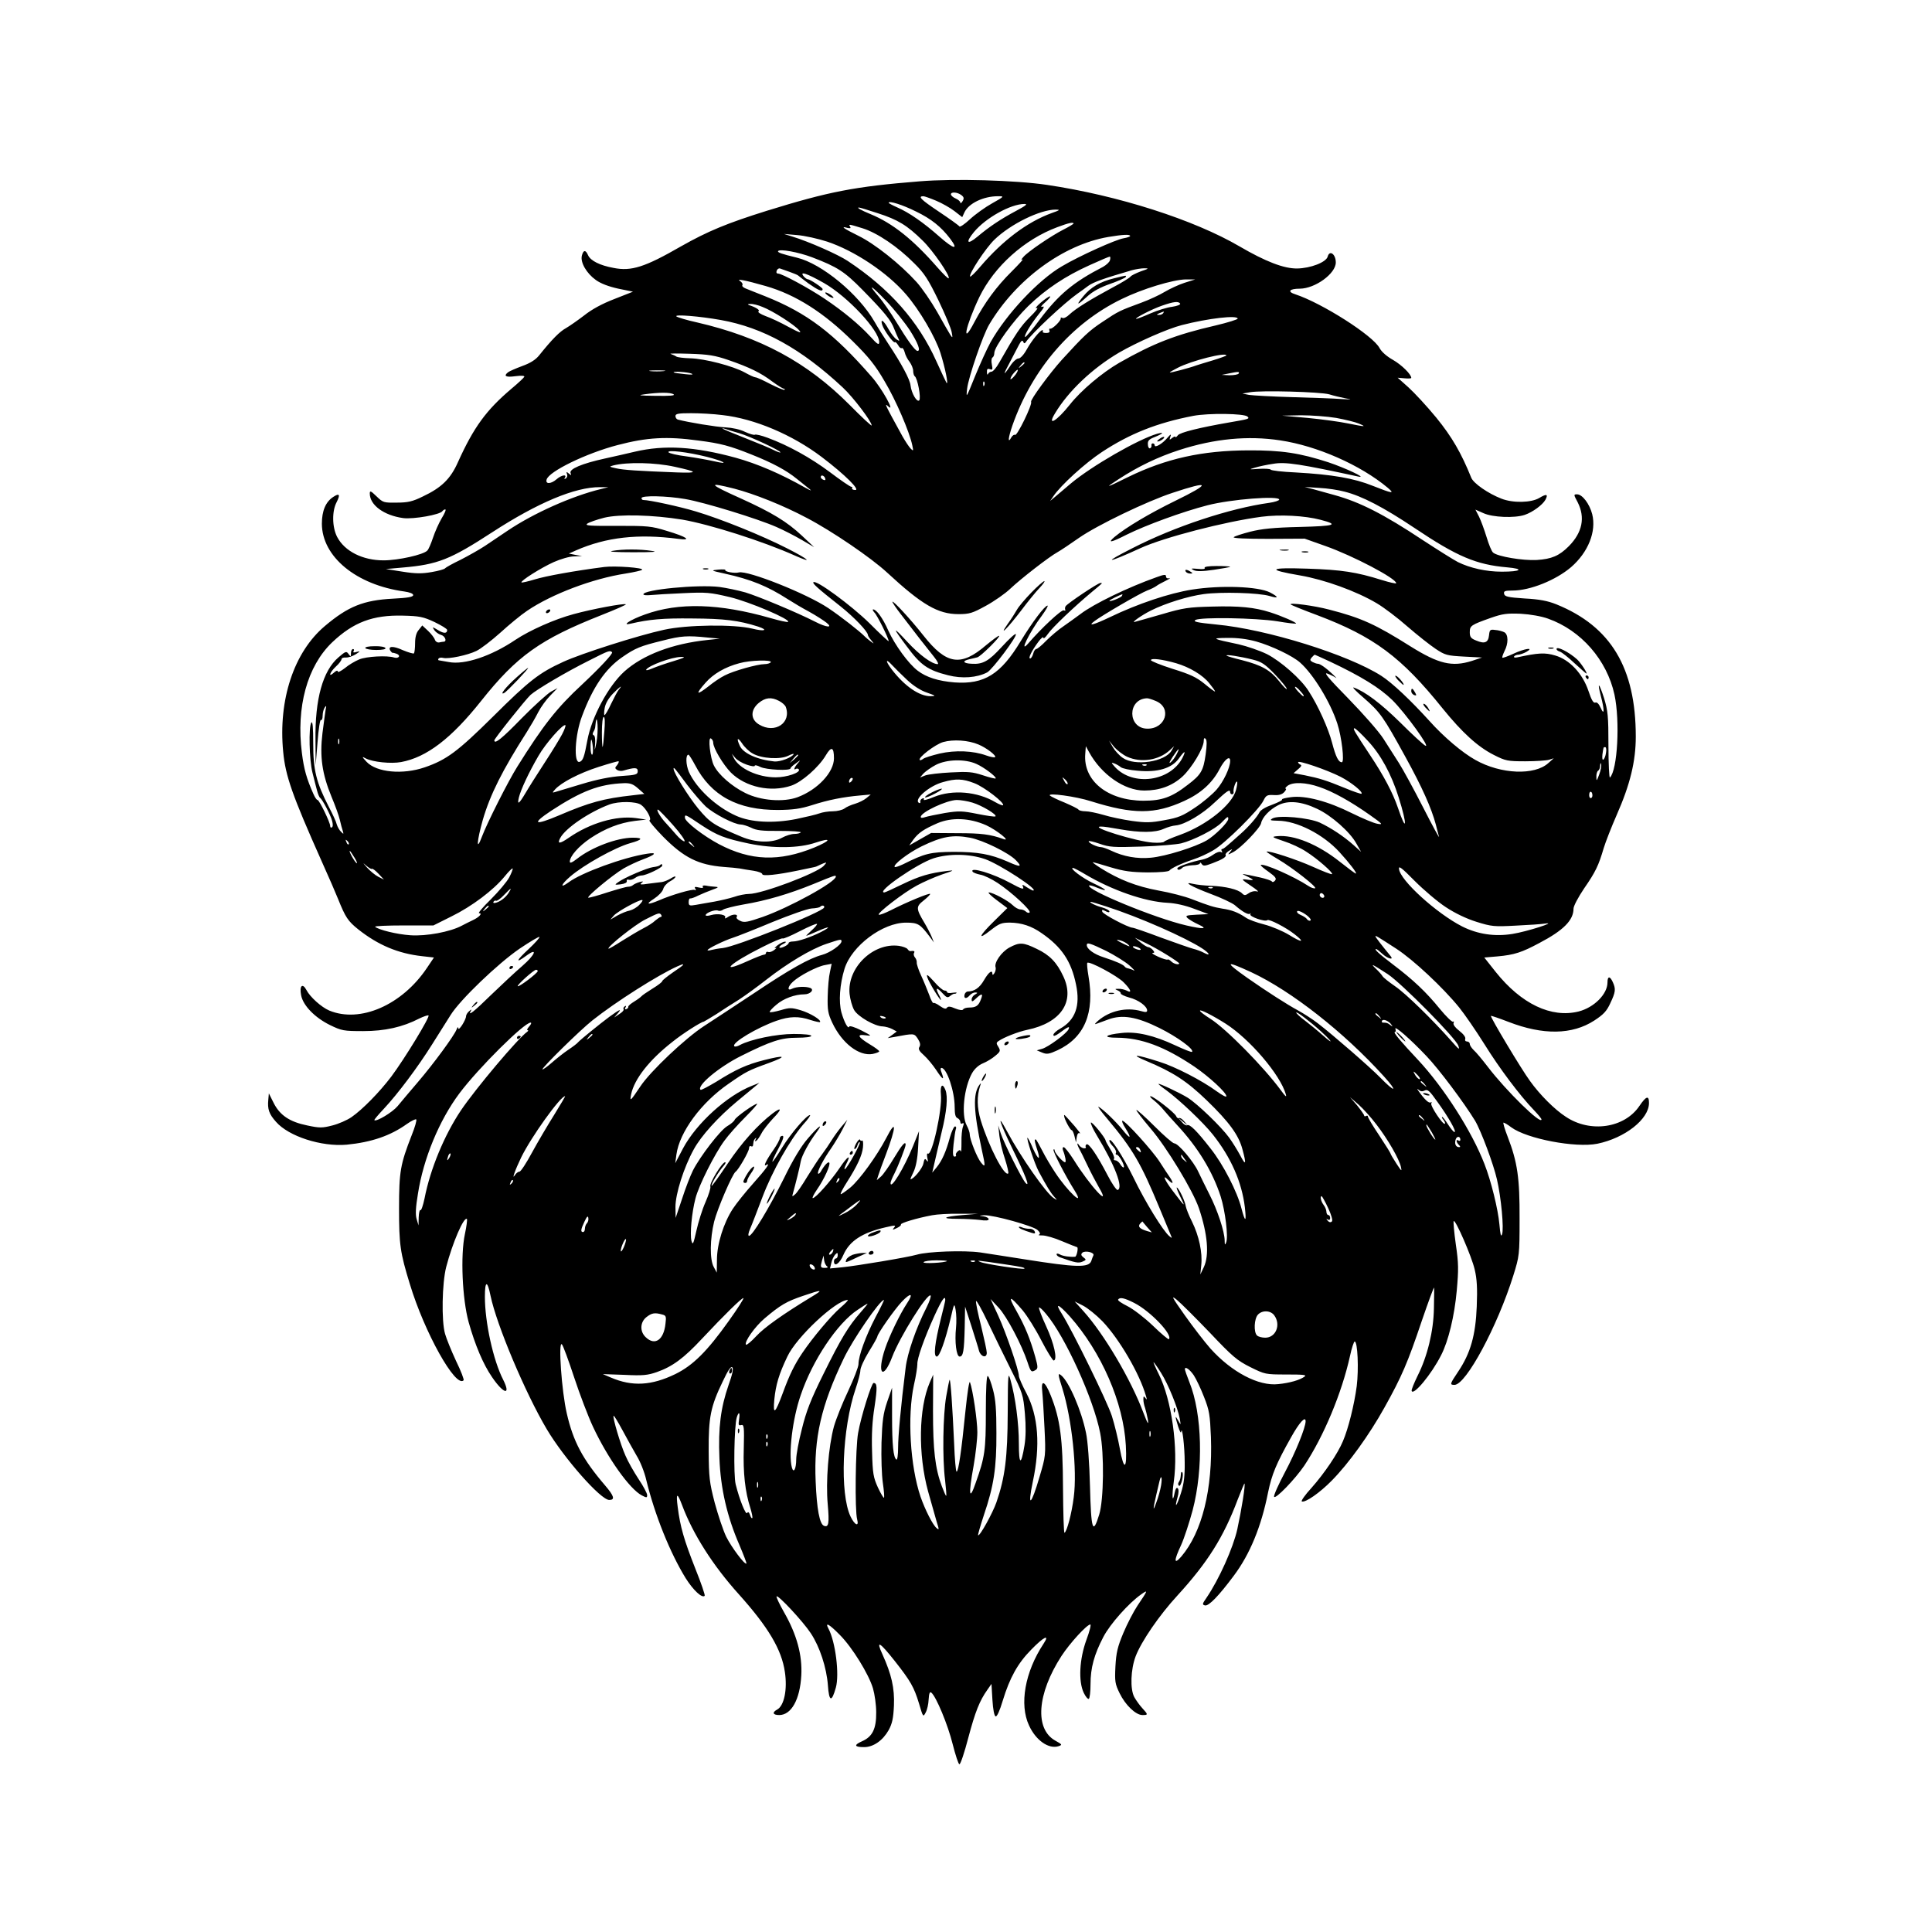 
<svg version="1.0" xmlns="http://www.w3.org/2000/svg"
 width="1024pt" height="1024pt" viewBox="0 0 1024 1024"
 preserveAspectRatio="xMidYMid meet">

<g transform="translate(0,1024) scale(0.1,-0.1)"
fill="#000000" stroke="none">
<path d="M4875 9279 c-347 -28 -480 -54 -810 -156 -211 -66 -313 -108 -456
-189 -191 -110 -263 -133 -357 -114 -72 13 -122 38 -135 67 -13 30 -25 29 -33
-2 -9 -36 25 -94 74 -129 26 -19 69 -35 119 -46 l78 -16 -99 -39 c-65 -25
-120 -55 -160 -87 -34 -26 -77 -56 -96 -67 -33 -18 -74 -59 -142 -144 -19 -24
-48 -42 -90 -57 -35 -13 -69 -28 -75 -33 -26 -20 -12 -28 38 -21 32 4 50 3 48
-3 -2 -5 -33 -34 -69 -64 -133 -113 -199 -203 -283 -389 -39 -88 -87 -135
-187 -182 -53 -26 -78 -32 -137 -32 -69 -1 -73 0 -107 33 -31 30 -36 32 -36
15 0 -61 75 -116 177 -130 54 -7 197 18 208 37 4 5 10 9 15 9 6 0 -3 -21 -19
-47 -16 -27 -36 -73 -46 -103 -10 -30 -23 -61 -30 -68 -20 -22 -154 -52 -232
-52 -111 0 -206 48 -246 124 -27 52 -28 137 -3 184 21 41 15 50 -18 28 -40
-26 -60 -74 -60 -142 1 -175 182 -324 437 -359 28 -4 47 -11 47 -19 0 -10 -29
-15 -107 -19 -156 -8 -238 -41 -361 -145 -164 -138 -248 -391 -221 -667 12
-128 48 -230 204 -580 37 -82 76 -172 87 -200 39 -97 52 -117 107 -161 105
-83 211 -128 339 -142 l62 -7 -37 -55 c-132 -197 -354 -294 -518 -226 -42 18
-102 72 -121 109 -21 39 -38 22 -28 -28 10 -54 72 -118 153 -158 62 -30 72
-32 176 -32 115 0 209 21 298 67 21 10 43 18 48 16 11 -4 -126 -229 -197 -324
-63 -83 -152 -174 -211 -215 -23 -16 -69 -36 -101 -44 -54 -14 -68 -14 -134 0
-93 19 -145 54 -178 120 l-25 50 -3 -34 c-5 -49 4 -76 41 -117 67 -77 241
-133 375 -121 131 13 231 47 319 110 24 17 46 27 49 24 4 -4 -7 -42 -24 -84
-60 -154 -67 -192 -67 -388 0 -192 6 -234 57 -400 78 -258 243 -553 285 -511
4 3 -14 50 -40 103 -25 54 -51 118 -58 143 -20 68 -16 270 6 355 33 127 94
269 110 254 2 -3 -2 -39 -11 -80 -24 -113 -14 -343 20 -467 34 -121 77 -223
124 -291 61 -90 102 -100 59 -14 -53 103 -97 305 -97 440 0 86 13 89 30 5 32
-154 184 -515 298 -707 92 -155 286 -375 331 -375 32 0 26 21 -22 77 -119 139
-169 233 -203 382 -27 115 -46 385 -26 366 6 -5 35 -84 65 -175 30 -91 75
-209 100 -262 78 -167 195 -331 259 -364 25 -13 28 -13 28 2 0 9 -20 47 -45
84 -25 38 -57 94 -70 125 -27 60 -69 204 -63 211 3 2 23 -32 47 -76 23 -43 57
-104 75 -135 19 -30 42 -88 51 -128 45 -185 126 -387 210 -523 40 -63 86 -106
100 -92 3 3 -19 68 -50 145 -60 152 -80 222 -93 325 -10 76 -3 80 23 11 58
-155 164 -321 301 -473 156 -174 227 -293 244 -412 14 -93 -4 -179 -41 -199
-28 -15 -23 -29 11 -29 64 0 110 82 117 210 6 107 -24 217 -91 334 -25 44 -43
82 -40 85 9 8 141 -134 181 -195 48 -72 84 -183 91 -276 6 -88 20 -92 42 -13
20 70 -2 244 -39 313 -20 37 3 25 60 -33 66 -66 154 -209 176 -284 9 -31 17
-87 17 -126 1 -88 -20 -130 -75 -154 -45 -20 -41 -31 11 -31 49 0 99 35 130
90 19 35 25 63 28 130 4 93 -13 166 -61 272 -36 78 -15 66 65 -35 85 -108 102
-138 129 -226 21 -72 22 -73 35 -48 8 14 15 45 16 70 2 32 6 42 14 36 26 -21
88 -171 113 -272 15 -59 31 -108 36 -108 6 0 27 63 47 140 37 139 60 197 102
256 l21 30 5 -84 c3 -52 10 -86 17 -88 7 -3 22 30 38 84 37 121 79 197 151
270 67 69 100 84 65 31 -99 -150 -129 -322 -77 -433 36 -79 104 -127 157 -110
20 7 19 9 -17 29 -111 61 -98 248 32 449 45 69 135 167 153 167 5 0 -4 -37
-21 -82 -37 -102 -43 -219 -14 -280 10 -21 22 -35 27 -32 5 3 9 38 9 78 0 86
19 156 68 250 36 69 135 180 201 226 37 26 36 23 -20 -60 -20 -30 -54 -95 -75
-145 -31 -74 -38 -105 -42 -177 -4 -80 -2 -93 22 -142 31 -64 86 -116 121
-116 31 0 31 2 -1 37 -14 15 -33 42 -42 58 -23 43 -19 147 7 216 30 79 126
219 222 323 159 174 244 308 319 508 19 49 35 87 36 85 6 -5 -16 -141 -38
-242 -22 -99 -97 -266 -163 -363 -23 -33 -24 -37 -8 -41 20 -4 73 51 152 157
85 113 146 260 182 442 20 96 43 152 123 294 43 77 76 113 76 83 0 -33 -53
-164 -110 -271 -34 -64 -60 -122 -57 -129 6 -16 112 94 160 165 104 157 199
386 242 580 9 43 21 78 25 78 16 0 22 -147 11 -236 -13 -99 -45 -227 -73 -292
-27 -65 -97 -169 -166 -247 -35 -38 -58 -71 -52 -73 19 -7 95 46 158 110 90
91 200 244 280 388 91 163 123 237 198 460 35 102 64 181 65 175 1 -5 0 -55
-1 -110 -2 -121 -35 -255 -86 -356 -19 -39 -34 -75 -32 -81 9 -27 105 88 156
189 39 75 71 209 83 342 10 112 10 145 -5 246 -9 65 -14 120 -11 123 9 10 95
-187 111 -256 12 -50 15 -99 11 -197 -6 -152 -33 -247 -98 -344 -45 -67 -46
-71 -20 -71 61 0 228 311 312 580 32 103 33 108 33 300 1 216 -11 300 -63 435
-16 41 -26 75 -22 75 4 0 23 -11 41 -25 83 -61 340 -110 456 -87 146 30 274
130 274 216 0 42 -15 37 -51 -16 -79 -117 -260 -144 -390 -57 -59 38 -138 117
-190 190 -45 61 -212 340 -207 345 2 1 44 -13 93 -32 183 -71 338 -69 455 7
49 32 66 50 85 92 28 59 30 75 13 112 -15 33 -28 32 -28 -2 0 -62 -71 -133
-153 -154 -145 -36 -304 40 -439 209 l-61 77 70 6 c89 8 129 21 222 71 128 67
181 121 181 182 0 14 25 61 56 107 61 88 77 122 104 214 10 33 41 112 69 176
71 161 101 284 101 415 0 364 -132 584 -421 701 -45 18 -89 27 -168 31 -90 6
-106 10 -109 25 -3 14 4 17 45 17 93 0 229 55 310 124 91 79 135 189 112 281
-14 54 -52 105 -80 105 -19 0 -19 -1 3 -42 41 -81 25 -160 -47 -233 -51 -51
-91 -68 -170 -73 -73 -4 -206 18 -231 39 -8 6 -23 43 -35 83 -12 39 -30 88
-40 108 l-19 37 43 -19 c48 -22 164 -27 218 -9 42 14 95 53 110 80 16 30 6 33
-32 10 -43 -26 -140 -28 -201 -4 -70 27 -148 81 -160 111 -53 131 -102 216
-185 318 -50 61 -117 133 -148 161 l-57 51 36 -3 c20 -2 36 -1 36 2 0 19 -51
69 -96 95 -34 19 -61 43 -72 63 -34 66 -304 238 -446 285 -45 14 -33 30 24 30
81 1 190 80 190 139 0 44 -33 68 -43 31 -8 -30 -91 -62 -162 -63 -70 -1 -168
37 -305 117 -241 141 -643 270 -1020 326 -166 25 -494 34 -675 19z m219 -72
c15 -11 17 -18 8 -33 -6 -10 -12 -14 -12 -8 0 6 -11 16 -25 22 -14 6 -25 16
-25 22 0 14 33 12 54 -3z m-132 -31 c31 -13 75 -38 97 -55 l41 -32 11 24 c22
49 101 87 179 87 34 0 34 -1 -32 -38 -36 -20 -89 -58 -117 -84 -28 -26 -53
-43 -56 -38 -3 5 -53 41 -110 79 -94 63 -112 81 -81 81 6 0 37 -11 68 -24z
m-107 -57 c81 -39 133 -81 181 -144 47 -62 20 -57 -56 10 -86 76 -161 128
-225 156 -25 11 -45 22 -45 24 0 13 75 -11 145 -46z m530 3 c-79 -42 -141 -83
-205 -137 -54 -45 -64 -31 -18 25 62 75 195 149 268 149 19 0 7 -9 -45 -37z
m-733 -12 c106 -34 156 -64 238 -145 54 -52 149 -190 138 -200 -3 -3 -29 23
-59 57 -129 148 -238 235 -355 283 -51 21 -76 35 -61 35 4 0 48 -13 99 -30z
m923 1 c-130 -47 -260 -145 -379 -284 -27 -32 -51 -55 -54 -53 -10 11 83 152
129 196 86 83 242 159 324 159 26 0 23 -3 -20 -18z m115 -56 c0 -2 -24 -17
-52 -31 -65 -33 -189 -117 -214 -146 -12 -14 -14 -18 -4 -13 8 5 -17 -23 -57
-63 -82 -81 -144 -166 -199 -270 -70 -134 -47 -21 27 134 79 162 238 305 413
370 61 23 86 28 86 19z m-1118 -25 c77 -24 186 -97 274 -186 53 -52 74 -85
128 -196 35 -73 67 -149 70 -168 6 -32 5 -33 -7 -15 -7 11 -39 66 -70 122 -32
56 -81 127 -109 158 -87 96 -222 203 -308 245 -81 40 -98 53 -58 42 14 -3 19
-2 14 6 -9 15 -9 15 66 -8z m-187 -71 c144 -48 317 -163 416 -278 73 -84 157
-228 184 -313 24 -77 43 -168 32 -158 -2 3 -27 55 -54 115 -95 212 -248 385
-470 532 -51 34 -205 102 -293 129 l-45 14 70 -6 c39 -3 111 -19 160 -35z
m1605 30 c0 -3 -16 -9 -35 -12 -42 -7 -233 -93 -326 -148 -126 -73 -296 -255
-379 -403 -18 -33 -55 -114 -82 -180 -47 -116 -48 -119 -42 -66 7 61 84 285
117 340 142 239 392 423 631 464 78 13 116 15 116 5z m-1685 -113 c133 -51
170 -74 268 -174 113 -115 150 -160 166 -204 7 -18 17 -41 22 -51 8 -15 7 -16
-9 -6 -11 7 -30 32 -43 55 -25 46 -45 59 -33 22 9 -29 60 -99 67 -92 3 3 10
-4 17 -15 6 -12 15 -19 19 -16 5 3 12 -7 16 -22 3 -14 15 -38 26 -51 10 -14
19 -35 19 -48 0 -12 4 -25 8 -28 15 -9 35 -117 24 -128 -12 -12 -41 37 -46 79
-3 32 -48 115 -116 218 -26 39 -60 93 -75 120 -85 147 -279 307 -410 339 -83
20 -105 28 -101 35 8 13 107 -5 181 -33z m1578 -15 c-2 -10 -19 -25 -36 -35
-159 -82 -236 -147 -337 -281 -39 -53 -74 -94 -77 -91 -7 6 31 69 75 124 26
31 30 41 16 36 -11 -4 -4 7 16 24 19 17 31 31 25 31 -5 1 -28 -15 -50 -34 -23
-20 -31 -32 -20 -28 11 4 -5 -17 -36 -47 -50 -50 -76 -89 -163 -242 -15 -27
-33 -48 -41 -48 -7 0 -16 -6 -18 -12 -3 -7 -6 -3 -6 9 -1 17 3 21 16 16 14 -5
15 -1 10 25 -4 17 -2 34 3 37 6 3 10 14 10 24 0 33 102 173 179 248 94 91 198
160 327 218 55 25 102 45 106 45 3 0 4 -8 1 -19z m-1698 -62 c22 -8 42 -16 45
-19 3 -3 28 -22 56 -43 50 -35 74 -46 74 -29 -1 8 -67 52 -79 52 -5 0 -14 7
-21 15 -25 30 17 16 107 -35 126 -72 294 -252 293 -314 -1 -17 -10 -11 -48 31
-57 62 -142 133 -242 200 -83 56 -226 133 -246 133 -8 0 -11 6 -7 16 3 8 11
13 17 11 6 -2 29 -10 51 -18z m1862 3 c-26 -10 -51 -22 -55 -28 -4 -6 -47 -33
-97 -59 -115 -62 -193 -110 -227 -142 -14 -14 -31 -22 -37 -18 -7 3 -10 3 -9
-2 4 -11 -45 -59 -56 -55 -5 2 -6 -3 -4 -10 4 -8 -3 -13 -17 -13 -13 0 -21 3
-18 8 2 4 1 7 -2 7 -12 0 -57 -55 -83 -102 -16 -29 -34 -48 -44 -48 -10 0 -30
-18 -44 -40 -38 -57 -39 -49 -1 21 17 33 39 75 48 92 11 21 18 26 22 16 4 -10
8 -11 14 -2 35 50 205 208 273 256 14 10 40 28 58 42 28 20 78 38 232 83 19 5
49 10 65 10 26 0 24 -2 -18 -16z m-1989 -78 c160 -46 309 -141 463 -294 83
-82 119 -127 167 -210 60 -100 132 -268 147 -339 7 -32 6 -33 -8 -19 -9 9 -28
38 -43 64 -98 178 -98 180 -75 159 37 -33 -35 97 -89 158 -202 232 -342 338
-565 427 -44 17 -90 36 -103 41 -13 5 -21 13 -17 18 3 6 -3 15 -12 21 -24 15
26 5 135 -26z m2220 17 c-31 -10 -78 -32 -105 -48 -26 -16 -82 -42 -123 -57
-116 -43 -120 -44 -205 -101 -73 -48 -101 -75 -217 -202 -65 -72 -169 -214
-163 -223 8 -13 -74 -182 -85 -175 -5 3 -13 -3 -19 -12 -21 -38 -18 -5 5 62
105 299 313 541 579 670 110 54 272 103 340 104 l50 0 -57 -18z m-1456 -251
c44 -69 59 -110 41 -110 -13 0 -55 59 -112 153 -29 48 -71 108 -92 133 -66 76
-42 63 38 -21 42 -44 98 -114 125 -155z m1433 141 c3 -6 -16 -13 -42 -17 -27
-3 -78 -19 -115 -35 -36 -16 -70 -29 -75 -29 -17 0 83 52 136 70 63 22 87 24
96 11z m-2213 -18 c54 -21 167 -93 193 -123 16 -18 5 -15 -55 17 -41 23 -97
49 -123 58 -26 10 -43 21 -37 25 10 6 -13 21 -50 33 -9 4 -7 6 7 6 13 1 42 -6
65 -16z m2123 -33 c-3 -5 -14 -10 -23 -9 -14 0 -13 2 3 9 27 11 27 11 20 0z
m-2345 -36 c224 -40 426 -152 646 -357 56 -52 154 -181 154 -202 0 -5 -53 44
-117 109 -225 226 -472 359 -808 437 -55 12 -104 27 -110 32 -13 12 123 1 235
-19z m2740 7 c0 -4 -53 -21 -117 -36 -213 -49 -330 -95 -511 -198 -90 -52
-202 -146 -262 -222 -69 -87 -122 -118 -79 -47 71 119 199 240 340 323 95 55
258 127 333 146 140 36 296 54 296 34z m-2700 -219 c113 -39 172 -68 233 -114
29 -21 56 -38 61 -38 5 0 7 -3 4 -6 -3 -3 -36 11 -74 30 -38 20 -73 36 -80 36
-6 0 -32 12 -57 26 -62 34 -211 73 -289 75 -35 1 -67 5 -73 9 -5 4 -19 10 -30
14 -11 3 34 3 100 1 99 -3 135 -9 205 -33z m2640 24 c0 -2 -33 -14 -72 -26
-40 -12 -80 -24 -88 -27 -28 -11 -140 -41 -140 -37 0 2 19 13 43 25 71 37 257
84 257 65z m-1070 -40 c0 -2 -8 -10 -17 -17 -16 -13 -17 -12 -4 4 13 16 21 21
21 13z m-1913 -43 c-20 -2 -52 -2 -70 0 -17 2 0 4 38 4 39 0 53 -2 32 -4z
m1866 -18 c-10 -13 -22 -25 -26 -25 -4 0 0 11 10 25 10 13 22 25 26 25 4 0 0
-11 -10 -25z m-1718 5 c13 -6 1 -7 -35 -3 -30 3 -57 7 -59 9 -9 8 75 2 94 -6z
m2900 0 c-3 -5 -25 -9 -48 -9 l-42 2 35 7 c52 11 62 11 55 0z m-1348 -62 c-3
-8 -6 -5 -6 6 -1 11 2 17 5 13 3 -3 4 -12 1 -19z m1828 -48 c22 -7 60 -16 85
-21 39 -7 37 -7 -20 -4 -36 3 -153 7 -260 10 -107 3 -211 9 -230 12 l-35 7 40
7 c59 11 374 2 420 -11z m-3475 0 c10 -7 -21 -9 -95 -8 -86 1 -99 3 -60 8 78
11 139 11 155 0z m259 -110 c170 -19 370 -104 526 -222 124 -94 208 -178 177
-175 -11 0 -18 5 -16 9 3 4 1 8 -4 8 -6 0 -57 35 -114 78 -102 76 -219 141
-330 182 -32 12 -62 19 -67 16 -4 -3 -28 4 -52 15 -26 13 -67 22 -104 24 -49
2 -194 26 -252 41 -7 2 -13 10 -13 19 0 12 15 15 83 15 45 0 120 -4 166 -10z
m2783 -8 c12 -12 8 -13 -97 -31 -156 -27 -261 -53 -272 -68 -7 -9 -13 -13 -13
-9 0 5 -8 2 -17 -5 -15 -12 -16 -12 -10 6 6 16 2 15 -16 -6 -26 -31 -67 -55
-67 -39 0 5 -4 10 -10 10 -5 0 -9 -5 -7 -11 1 -6 -2 -13 -8 -15 -5 -2 -11 7
-11 20 -2 20 6 28 37 40 45 18 52 28 12 17 -102 -30 -347 -171 -458 -264 -27
-23 -63 -53 -79 -67 l-30 -25 17 25 c40 59 169 176 257 234 149 98 293 155
485 192 80 15 270 13 287 -4z m470 -7 c48 -9 102 -22 120 -30 43 -18 36 -18
-59 1 -43 9 -139 22 -213 29 l-135 12 100 2 c55 0 139 -6 187 -14z m-3164 -81
c58 -17 225 -95 218 -102 -2 -2 -18 4 -36 13 -17 9 -84 37 -148 62 -64 25
-119 48 -122 51 -3 3 3 2 13 -1 10 -4 43 -14 75 -23z m-216 -39 c118 -15 166
-28 281 -74 111 -44 185 -84 239 -128 26 -21 58 -46 70 -56 13 -10 3 -7 -22 7
-132 75 -256 128 -371 160 -217 59 -376 69 -534 32 -33 -8 -104 -24 -158 -36
-124 -27 -191 -56 -183 -77 5 -13 4 -14 -9 -3 -13 11 -14 10 -10 -3 4 -8 1
-18 -6 -23 -8 -4 -10 -3 -5 4 12 20 -19 14 -44 -8 -30 -26 -60 -27 -53 -2 11
43 211 140 376 183 156 41 262 47 429 24z m3083 1 c195 -29 425 -130 570 -251
40 -34 25 -31 -79 10 -99 40 -213 60 -409 71 -70 3 -130 10 -132 15 -3 4 -31
6 -63 4 -52 -4 -54 -3 -22 6 19 6 64 16 100 21 64 11 144 -2 450 -68 50 -10
-73 47 -160 76 -151 49 -248 64 -425 63 -243 -1 -434 -43 -635 -141 -124 -61
-127 -61 -50 -11 103 67 207 117 321 154 186 60 363 77 534 51z m-3040 -87
c91 -23 127 -44 41 -24 -31 7 -97 19 -147 26 -49 6 -92 16 -96 22 -8 14 103 1
202 -24z m-169 -53 c124 -27 127 -34 14 -30 -210 8 -286 13 -325 22 -36 8 -38
9 -15 15 75 19 222 16 326 -7z m797 -60 c4 -10 1 -13 -9 -9 -7 3 -14 9 -14 14
0 14 17 10 23 -5z m-481 -56 c107 -28 260 -89 384 -155 134 -70 342 -212 425
-289 185 -171 270 -221 379 -221 58 0 74 5 145 44 44 24 103 65 130 91 55 52
205 169 251 194 16 9 67 43 114 76 95 66 358 193 495 238 201 67 206 51 13
-43 -137 -67 -261 -141 -321 -191 -40 -34 -18 -30 64 12 103 51 297 122 429
156 124 32 380 52 380 30 0 -5 -24 -13 -52 -17 -210 -29 -503 -126 -727 -241
-162 -82 -137 -82 44 1 125 57 446 140 640 166 100 13 230 6 314 -16 99 -26
80 -33 -111 -38 -137 -3 -202 -10 -261 -25 -43 -11 -83 -24 -88 -29 -6 -6 63
-9 183 -9 l193 1 110 -39 c147 -52 375 -172 375 -197 0 -4 -35 4 -77 17 -134
42 -212 54 -393 60 -206 7 -220 -5 -39 -36 128 -22 298 -83 407 -148 37 -22
110 -77 162 -123 52 -45 119 -98 149 -118 51 -34 61 -36 150 -41 l96 -5 -54
-18 c-105 -33 -176 -16 -325 77 -184 116 -260 151 -431 195 -79 21 -215 39
-204 27 3 -3 66 -29 139 -56 302 -114 447 -222 667 -496 103 -127 185 -202
270 -245 63 -32 73 -34 167 -34 56 0 112 4 126 8 l25 8 -28 -25 c-73 -67 -252
-60 -387 16 -70 39 -168 122 -244 207 -97 107 -197 202 -255 239 -175 112
-606 247 -875 272 -102 10 -124 15 -110 24 28 16 320 11 434 -7 52 -9 96 -14
99 -12 5 5 -75 40 -138 60 -82 26 -163 34 -306 30 -125 -3 -153 -7 -265 -40
-69 -20 -134 -38 -145 -41 -24 -7 35 35 85 60 78 39 198 76 279 87 94 13 294
7 350 -10 49 -15 50 -6 2 19 -63 32 -262 39 -413 15 -120 -19 -288 -75 -435
-146 -88 -42 -121 -50 -82 -21 41 31 242 148 279 162 19 7 41 18 49 24 7 6 30
18 50 28 20 10 28 16 19 13 -11 -2 -18 1 -18 10 0 11 -9 11 -52 -5 -147 -52
-332 -141 -402 -195 -23 -17 -63 -46 -89 -64 -27 -18 -68 -53 -92 -77 -23 -24
-47 -44 -53 -44 -5 0 -13 -11 -16 -25 -4 -14 -11 -25 -16 -25 -12 0 8 41 44
89 14 19 26 28 26 21 0 -8 11 1 24 20 23 34 141 146 236 225 58 48 55 45 42
45 -13 0 -174 -108 -184 -123 -4 -6 -4 -15 -2 -19 3 -4 -1 -6 -8 -3 -12 5
-118 -94 -188 -175 -52 -60 5 58 72 147 21 29 35 53 30 53 -15 0 -81 -88 -142
-188 -106 -176 -193 -230 -350 -219 -87 7 -150 27 -196 62 -49 37 -121 136
-156 213 -29 66 -63 112 -80 112 -5 0 -2 -7 6 -16 15 -14 76 -137 76 -152 0
-4 -46 39 -102 95 -97 95 -283 232 -297 217 -6 -6 21 -31 144 -128 73 -58 145
-134 145 -152 0 -4 8 -17 18 -28 16 -20 16 -20 -3 -6 -11 8 -24 19 -30 25 -28
29 -128 107 -195 152 -115 77 -427 201 -474 189 -23 -6 -77 4 -72 13 3 3 -14
4 -37 2 -41 -4 -40 -5 33 -21 141 -31 228 -67 334 -135 28 -18 80 -49 116 -68
36 -20 76 -46 90 -57 37 -29 2 -27 -60 5 -96 49 -300 134 -369 155 -39 11
-101 24 -138 29 -114 14 -403 -14 -403 -39 0 -5 17 -6 38 -4 20 2 98 7 172 10
124 6 144 4 249 -21 104 -25 322 -118 308 -131 -3 -3 -45 6 -93 20 -273 78
-487 84 -666 19 -79 -28 -129 -62 -73 -48 95 22 168 29 325 27 168 -1 244 -10
348 -43 57 -19 34 -27 -30 -11 -98 24 -347 21 -469 -6 -134 -29 -439 -126
-534 -170 -127 -58 -180 -99 -371 -289 -189 -187 -247 -230 -363 -270 -117
-40 -255 -27 -308 29 -26 28 -26 30 -4 18 37 -19 133 -29 187 -19 135 25 266
125 424 324 190 239 314 327 638 455 73 29 131 54 129 57 -7 7 -179 -25 -277
-52 -101 -27 -233 -86 -308 -136 -129 -87 -270 -134 -353 -118 -24 4 -48 8
-52 9 -5 0 -6 4 -3 9 3 5 14 7 25 4 27 -7 129 14 176 37 23 11 79 54 126 96
46 42 110 95 143 117 130 88 346 170 521 197 44 7 84 16 88 20 12 11 -144 22
-200 15 -156 -20 -311 -48 -369 -66 -36 -11 -68 -18 -70 -16 -8 7 102 77 171
108 36 16 84 30 107 30 l43 2 -35 6 -35 7 38 17 c160 70 329 89 542 61 74 -10
47 10 -60 42 -84 26 -101 27 -265 27 -147 -1 -172 1 -157 12 10 7 50 21 89 31
82 20 259 15 414 -10 145 -25 426 -114 598 -191 99 -44 73 -20 -41 38 -137 70
-351 156 -484 196 -86 26 -247 61 -280 61 -5 0 -9 5 -9 10 0 15 135 12 232 -5
100 -17 383 -104 483 -148 39 -17 99 -48 135 -69 l65 -38 -65 61 c-79 74 -158
122 -321 196 -174 78 -183 90 -37 53z m-707 -2 c-153 -37 -357 -128 -495 -221
-36 -24 -89 -60 -119 -80 -30 -20 -89 -53 -130 -74 -42 -20 -79 -41 -82 -45
-3 -5 -35 -14 -71 -20 -51 -9 -85 -9 -154 2 l-89 14 90 8 c185 16 251 42 474
187 240 156 439 240 571 239 l45 0 -40 -10z m3942 -14 c91 -23 205 -82 371
-193 225 -151 327 -194 490 -208 93 -8 74 -23 -28 -23 -83 0 -168 19 -233 51
-23 12 -106 64 -184 115 -211 140 -336 203 -470 240 -32 9 -80 22 -108 30
l-50 13 77 -5 c42 -2 103 -11 135 -20z m-1181 -553 c-7 -10 -66 -33 -66 -25 0
4 57 32 68 34 2 0 1 -4 -2 -9z m2259 -120 c175 -62 312 -219 352 -403 30 -141
16 -399 -24 -439 -4 -4 -8 72 -8 169 0 157 -3 185 -23 251 -27 84 -38 92 -17
11 19 -72 19 -107 -1 -62 -10 22 -20 32 -29 28 -10 -3 -20 14 -36 62 -31 92
-100 166 -177 188 -54 16 -89 14 -200 -10 -13 -3 -20 -1 -17 5 4 5 14 9 23 9
9 1 28 7 42 15 45 26 -9 18 -69 -10 -30 -14 -56 -23 -58 -21 -3 2 3 18 11 35
21 40 21 88 -1 100 -10 5 -31 11 -48 12 -27 4 -30 1 -33 -28 -4 -39 -23 -47
-68 -28 -28 11 -34 19 -34 44 0 35 7 39 111 76 63 22 86 25 159 22 51 -3 109
-13 145 -26z m-5902 -18 c37 -18 67 -36 67 -42 0 -19 -17 -20 -48 -1 -32 19
-32 19 -20 0 7 -10 22 -21 35 -25 21 -5 33 -34 16 -36 -5 0 -16 -2 -25 -4 -10
-2 -20 5 -23 14 -3 10 -19 31 -36 47 l-31 29 -19 -24 c-13 -15 -19 -39 -19
-70 0 -26 -3 -50 -6 -54 -3 -3 -30 5 -59 17 -52 24 -81 22 -66 -3 5 -7 10 -12
12 -11 2 1 12 -2 21 -5 24 -9 12 -27 -13 -20 -37 12 -147 6 -185 -10 -22 -9
-56 -29 -76 -46 -21 -16 -38 -25 -38 -18 0 7 -8 5 -20 -6 -32 -29 -23 1 10 32
17 15 30 33 30 39 0 6 10 10 23 9 12 -1 36 7 52 17 25 16 26 18 6 13 -16 -5
-21 -4 -17 4 4 6 2 11 -3 11 -6 0 -11 -10 -11 -22 0 -20 -1 -20 -13 -4 -11 16
-16 14 -53 -18 -83 -71 -125 -221 -122 -439 l1 -132 10 122 c5 68 13 120 18
117 5 -3 9 7 9 23 0 15 5 35 11 43 8 12 10 10 5 -10 -2 -14 -10 -70 -17 -126
-15 -124 -2 -215 48 -337 19 -45 39 -100 44 -122 5 -22 12 -49 16 -60 5 -17 4
-17 -9 -4 -9 8 -19 26 -23 39 -3 14 -22 55 -42 93 -67 130 -83 196 -83 336 0
85 -3 121 -10 111 -15 -23 -11 -198 6 -265 8 -33 19 -75 24 -94 5 -19 12 -37
17 -40 12 -9 54 -88 63 -121 5 -18 5 -32 -1 -35 -5 -4 -9 0 -9 7 0 19 -58 138
-67 138 -5 0 -14 14 -22 32 -36 81 -50 130 -61 217 -31 244 28 460 161 587
112 106 215 145 374 141 88 -2 108 -6 168 -34z m1447 -82 l65 -6 -65 -7 c-185
-19 -343 -79 -441 -167 -85 -77 -173 -241 -196 -365 -16 -87 -23 -108 -41
-114 -33 -11 -25 144 13 243 57 153 124 251 213 312 69 48 96 59 215 88 97 25
131 27 237 16z m2908 -21 c81 -23 193 -76 233 -112 70 -62 160 -209 197 -323
23 -70 39 -205 24 -205 -18 0 -32 28 -52 104 -19 73 -73 195 -124 273 -40 64
-147 158 -221 196 -39 19 -106 42 -150 52 -143 30 -148 33 -60 34 53 1 106 -6
153 -19z m-3414 -57 c6 -7 -63 -81 -159 -171 -134 -124 -206 -216 -343 -435
-49 -78 -160 -298 -188 -372 -31 -83 -27 -24 5 90 39 134 104 263 233 465 19
30 47 78 61 106 14 27 43 67 64 88 l38 39 -35 -19 c-19 -11 -89 -74 -155 -141
-104 -107 -145 -140 -145 -117 0 9 165 216 192 241 31 28 189 122 312 183 104
53 109 54 120 43z m3396 -39 c47 -12 64 -23 118 -79 34 -36 62 -70 62 -76 0
-6 -18 12 -40 40 -47 59 -92 85 -197 112 -42 10 -79 21 -82 24 -7 8 71 -4 139
-21z m408 -10 c167 -79 264 -139 331 -204 70 -69 207 -259 175 -242 -11 6 -71
61 -134 124 -102 100 -184 162 -245 184 -11 4 13 -21 53 -55 87 -76 103 -98
220 -311 90 -163 139 -274 162 -360 6 -25 14 -54 17 -65 3 -11 -35 59 -84 155
-49 96 -107 202 -128 235 -21 33 -59 92 -83 130 -25 39 -109 134 -186 213
-102 104 -133 140 -111 132 16 -6 36 -16 45 -22 8 -6 1 2 -16 18 -37 35 -69
57 -80 56 -5 0 -17 4 -27 9 -14 8 -15 12 -5 24 7 8 14 14 16 15 1 0 37 -16 80
-36z m-3478 2 c-41 -12 -92 -30 -113 -39 -21 -9 -35 -12 -32 -6 14 22 135 67
185 67 27 1 19 -4 -40 -22z m2663 -11 c72 -21 142 -63 176 -106 17 -21 31 -40
31 -44 0 -3 -25 15 -55 40 -44 36 -77 51 -170 80 -63 20 -115 41 -115 46 0 12
59 5 133 -16z m-2148 5 c-3 -5 -18 -10 -33 -10 -37 0 -166 -36 -211 -60 -21
-10 -61 -37 -89 -60 -62 -48 -67 -40 -13 21 41 47 104 84 180 104 56 16 175
19 166 5z m723 -94 c33 -31 72 -56 105 -67 48 -17 49 -18 19 -19 -60 0 -137
53 -205 141 -35 46 -35 63 1 24 15 -16 51 -52 80 -79z m-1528 -51 c-7 -8 -25
-42 -41 -75 -15 -33 -31 -60 -35 -60 -3 0 -3 17 1 38 4 23 20 51 43 75 36 37
56 51 32 22z m3611 -7 c18 -20 23 -28 16 -28 -2 0 -14 11 -27 25 -13 14 -20
25 -15 25 4 0 16 -10 26 -22z m-2762 -53 c16 -8 31 -22 35 -30 33 -86 -57
-146 -141 -95 -46 27 -46 77 -2 114 35 29 67 33 108 11z m1996 0 c89 -36 53
-150 -46 -147 -103 3 -104 156 -1 161 7 1 28 -6 47 -14z m-2964 -221 c-10 -47
-10 -48 -7 -7 2 24 -1 44 -7 46 -7 2 -7 9 -2 18 5 7 10 21 10 29 4 46 9 49 12
9 2 -25 -1 -68 -6 -95z m42 59 c-3 -43 -7 -80 -9 -82 -2 -2 -4 32 -4 77 0 47
4 82 10 82 6 0 7 -29 3 -77z m-224 -15 c-12 -23 -54 -92 -94 -153 -39 -60 -84
-131 -99 -157 -35 -59 -46 -68 -36 -25 10 41 52 132 104 221 37 65 132 173
143 162 2 -2 -5 -24 -18 -48z m4270 -34 c69 -73 126 -178 164 -300 47 -148 43
-195 -4 -55 -27 79 -75 170 -149 281 -80 121 -92 140 -81 140 5 0 36 -29 70
-66z m-5452 -16 c-3 -7 -5 -2 -5 12 0 14 2 19 5 13 2 -7 2 -19 0 -25z m1983 6
c0 -29 52 -116 94 -159 78 -77 211 -106 320 -69 56 19 146 98 183 161 29 49
43 44 43 -16 0 -74 -86 -166 -192 -206 -75 -28 -196 -19 -278 22 -71 35 -141
96 -166 145 -20 39 -33 155 -16 144 7 -4 12 -14 12 -22z m208 -57 c47 -28 149
-34 191 -12 18 9 31 12 27 7 -11 -18 -71 -40 -101 -38 -90 9 -166 43 -184 83
-19 41 -12 48 12 13 12 -19 37 -43 55 -53z m2402 -6 c-12 -85 -24 -107 -94
-160 -86 -67 -138 -85 -236 -85 -190 1 -320 106 -308 249 l3 40 17 -31 c65
-119 187 -204 293 -204 80 0 147 24 202 74 49 45 113 151 113 189 0 14 3 18
10 11 7 -7 7 -33 0 -83z m-3248 39 c2 -22 0 -40 -4 -40 -5 0 -8 18 -8 40 0 22
2 40 4 40 2 0 6 -18 8 -40z m2044 14 c43 -18 96 -59 88 -67 -3 -3 -25 1 -47 9
-69 25 -164 29 -247 10 -41 -10 -80 -22 -87 -28 -8 -6 -16 -9 -18 -6 -12 11
82 83 124 95 54 15 133 10 187 -13z m788 -65 c73 -33 167 -19 225 34 l24 22
-14 -24 c-35 -59 -194 -83 -258 -38 -18 12 -42 38 -53 57 l-20 35 27 -34 c16
-18 47 -42 69 -52z m2538 21 c-2 -17 -9 -33 -14 -36 -5 -4 -7 8 -5 27 6 41 5
39 15 39 5 0 7 -14 4 -30z m-2276 -8 c-8 -16 -22 -35 -32 -43 -10 -8 -5 4 11
29 32 48 42 55 21 14z m31 -19 c-65 -125 -261 -152 -357 -49 -21 24 -22 26 -5
20 11 -4 27 -13 35 -20 8 -7 49 -16 90 -19 106 -10 181 13 218 65 31 43 40 45
19 3z m-2583 -38 c85 -163 226 -239 441 -238 79 1 117 6 180 26 84 27 163 43
255 51 l55 5 -23 -19 c-13 -11 -40 -24 -60 -30 -21 -6 -46 -17 -56 -25 -11 -8
-39 -15 -62 -15 -24 0 -55 -5 -71 -11 -15 -6 -71 -19 -123 -30 -121 -24 -240
-18 -318 17 -106 47 -211 145 -251 233 -16 38 -18 91 -2 91 3 0 19 -25 35 -55z
m274 2 c23 -8 42 -11 42 -6 0 5 13 3 30 -6 30 -15 160 -22 160 -7 0 4 13 16
28 26 27 20 27 20 10 0 -19 -22 -24 -39 -9 -29 5 3 12 1 15 -3 10 -17 -64 -42
-123 -42 -94 0 -194 46 -222 103 l-10 22 18 -22 c10 -12 37 -28 61 -36z m272
50 c0 -2 -10 -12 -22 -23 l-23 -19 19 23 c18 21 26 27 26 19z m2290 -30 c0
-36 -36 -111 -72 -152 -23 -26 -74 -69 -115 -96 -64 -43 -87 -53 -161 -66 -73
-14 -99 -14 -173 -4 -48 7 -116 21 -151 32 -35 10 -77 19 -95 19 -17 0 -34 4
-37 9 -3 5 -36 21 -73 37 -38 15 -72 32 -78 37 -18 17 138 -4 218 -30 224 -70
337 -70 494 2 88 40 149 96 187 169 27 52 56 74 56 43z m-3250 -23 c-12 -13
-11 -17 1 -25 8 -5 23 -7 34 -3 58 17 75 17 75 -3 0 -18 -9 -21 -87 -26 -58
-4 -129 -18 -208 -42 -66 -20 -129 -39 -140 -42 -19 -6 -19 -5 -3 13 32 36
127 86 230 119 56 18 105 32 107 30 2 -3 -2 -12 -9 -21z m1905 7 c41 -18 109
-70 102 -77 -2 -2 -33 5 -68 17 -55 18 -79 20 -170 15 -58 -3 -119 -10 -135
-16 l-28 -11 19 22 c11 11 40 32 65 45 58 30 156 32 215 5z m1930 -68 c56 -29
121 -81 111 -90 -2 -2 -42 11 -87 30 -100 41 -135 52 -214 68 l-59 11 24 21
c16 13 21 21 13 24 -7 3 -13 9 -13 13 0 12 152 -40 225 -77z m1371 12 c-13
-35 -15 -37 -15 -13 -1 15 4 30 9 33 6 3 11 16 11 28 1 13 3 16 5 7 3 -9 -2
-33 -10 -55z m-2399 49 c-3 -3 -12 -4 -19 -1 -8 3 -5 6 6 6 11 1 17 -2 13 -5z
m-2434 -105 c32 -42 76 -93 98 -114 45 -40 151 -95 185 -95 11 0 36 -8 55 -17
27 -14 58 -18 151 -17 64 0 115 -3 112 -8 -3 -4 -18 -8 -34 -8 -16 0 -45 -9
-65 -20 -52 -29 -139 -27 -215 5 -148 62 -167 75 -229 149 -54 66 -131 190
-131 211 0 12 6 4 73 -86z m869 19 c-7 -7 -12 -8 -12 -2 0 14 12 26 19 19 2
-3 -1 -11 -7 -17z m1146 -14 c-4 -3 -12 5 -18 18 -12 22 -12 22 6 6 10 -10 15
-20 12 -24z m-494 5 c51 -19 163 -105 152 -117 -3 -2 -21 5 -40 16 -96 57
-228 68 -326 28 -33 -14 -57 -20 -54 -14 4 6 1 8 -7 6 -8 -3 -13 -11 -11 -17
1 -7 -2 -10 -8 -6 -28 18 56 91 129 110 67 19 103 18 165 -6z m1387 -36 c-21
-79 -156 -187 -297 -238 -43 -15 -81 -32 -84 -36 -3 -5 -30 -7 -60 -5 -87 6
-342 85 -275 85 11 1 56 -6 100 -14 107 -19 187 -19 233 2 20 9 48 17 63 18
48 4 143 60 208 123 65 61 81 72 81 52 0 -5 5 -10 10 -10 6 0 10 6 8 13 -3 15
12 60 19 54 2 -3 0 -22 -6 -44z m-3169 8 l33 -29 -60 -7 c-156 -17 -232 -38
-393 -107 -130 -55 -147 -46 -42 24 162 106 256 142 387 147 34 1 49 -5 75
-28z m3610 8 c72 -24 167 -77 269 -149 68 -48 71 -52 39 -46 -19 3 -80 29
-135 56 -126 63 -246 95 -322 85 -30 -4 -52 -9 -48 -13 3 -3 -20 -15 -52 -27
-34 -12 -62 -28 -68 -41 -12 -24 -57 -76 -99 -113 -77 -69 -91 -81 -99 -81 -4
0 -5 -5 -1 -12 4 -7 3 -8 -5 -4 -6 4 -25 -2 -41 -14 -16 -12 -42 -23 -57 -26
-50 -9 -133 -37 -133 -46 0 -12 14 -10 27 3 6 6 30 12 52 13 23 0 41 5 41 11
0 5 4 4 9 -4 8 -12 16 -12 58 4 53 20 75 34 69 44 -3 4 5 13 17 21 21 12 21
12 7 -5 -14 -17 -14 -17 15 -2 41 21 144 128 149 154 6 31 45 72 90 95 53 27
123 21 207 -19 75 -35 174 -122 208 -184 l25 -44 -40 36 c-53 47 -118 90 -179
119 -58 26 -218 41 -251 22 -16 -10 -11 -11 28 -12 101 0 241 -72 327 -166 54
-59 96 -114 87 -114 -4 0 -41 28 -84 62 -117 93 -244 145 -334 136 -30 -3 -27
-5 35 -26 38 -12 92 -37 120 -56 60 -38 144 -112 137 -119 -3 -3 -49 15 -102
39 -84 38 -237 88 -245 80 -2 -1 25 -19 59 -39 80 -47 212 -151 198 -155 -6
-2 -22 3 -35 12 -77 51 -241 123 -253 111 -2 -2 16 -18 42 -36 36 -26 43 -35
34 -46 -6 -8 -14 -10 -17 -5 -3 5 -31 14 -61 21 -105 23 -108 23 -72 7 17 -8
32 -17 32 -19 0 -2 -15 -2 -32 1 -31 4 -30 2 22 -33 30 -20 45 -33 33 -30 -13
4 -32 0 -44 -9 -19 -13 -24 -13 -36 -1 -20 21 -88 37 -163 40 -36 1 -78 6 -95
10 -62 15 -9 -15 92 -53 57 -21 113 -48 127 -59 41 -36 72 -53 81 -46 4 5 5 3
2 -3 -7 -12 79 -42 90 -31 8 8 100 -39 146 -76 55 -43 38 -45 -31 -2 -33 20
-92 45 -131 55 -40 10 -84 26 -99 37 -40 27 -74 40 -123 47 -47 8 -68 14 -164
51 -33 13 -112 34 -175 45 -118 22 -209 58 -305 118 -27 17 -47 32 -43 32 4 0
47 -12 95 -27 71 -21 109 -26 196 -27 63 0 111 4 115 10 9 12 61 37 127 59 28
9 75 30 105 48 61 34 242 214 266 263 14 28 19 32 55 30 27 -2 44 3 56 16 9
10 12 18 7 18 -5 0 0 7 10 15 28 21 96 19 168 -6z m1448 -45 c0 -8 -4 -14 -9
-14 -6 0 -9 9 -8 19 1 22 17 18 17 -5z m-3286 -38 c50 -15 132 -64 122 -73 -3
-3 -45 3 -95 13 -80 16 -98 17 -173 5 -45 -8 -93 -18 -105 -22 -14 -5 -23 -5
-23 1 0 25 137 89 191 90 20 0 57 -6 83 -14z m-1756 -12 c27 -19 59 -77 44
-82 -5 -1 28 -41 73 -87 110 -111 186 -149 321 -160 33 -2 70 -6 84 -8 14 -3
46 -8 73 -12 26 -4 47 -12 47 -18 0 -12 78 -4 189 19 42 9 81 17 86 18 6 1 15
4 20 7 6 3 19 9 29 13 19 7 19 6 2 -13 -36 -39 -327 -149 -396 -149 -19 0 -55
-7 -80 -16 -25 -8 -72 -19 -105 -25 -33 -6 -77 -13 -97 -17 -34 -6 -38 -4 -38
15 0 11 3 20 8 19 4 -1 23 5 42 15 19 9 53 23 75 31 34 12 36 15 15 16 -14 1
-35 3 -48 6 -14 2 -21 0 -17 -6 4 -7 -3 -8 -21 -4 -21 5 -25 4 -19 -6 5 -8 4
-11 -2 -7 -11 7 -124 -26 -190 -55 -62 -26 -74 -22 -26 9 23 15 44 37 48 51 3
13 19 31 35 40 17 9 30 20 30 25 0 4 -11 0 -25 -9 -13 -8 -34 -17 -47 -19 -13
-1 -45 -6 -73 -9 -38 -6 -47 -5 -35 4 12 9 10 10 -10 5 -14 -4 -29 -11 -35
-16 -5 -5 -17 -9 -26 -9 -10 0 -59 -14 -110 -30 -51 -17 -96 -29 -101 -28 -12
4 128 120 187 155 28 16 73 37 100 47 70 26 81 40 25 31 -123 -18 -350 -101
-417 -152 -48 -35 -40 -11 9 31 72 62 237 154 318 177 66 18 71 29 14 29 -84
0 -219 -51 -296 -112 -26 -20 -38 -25 -38 -15 0 29 47 82 109 124 78 52 155
82 236 92 l60 7 -55 8 c-104 14 -242 -26 -355 -104 -49 -34 -63 -34 -46 -2 28
53 154 138 261 178 50 18 141 17 168 -2z m169 -107 c40 -45 67 -84 61 -86 -6
-2 -26 14 -44 35 -18 21 -44 50 -57 64 -27 29 -51 70 -40 69 4 0 40 -37 80
-82z m150 0 c85 -56 125 -71 252 -98 131 -27 266 -25 354 5 87 29 82 11 -7
-26 -186 -76 -337 -71 -506 18 -81 43 -180 119 -180 140 0 19 -1 20 87 -39z
m2793 33 c0 -18 -70 -88 -114 -114 -62 -36 -219 -85 -296 -92 -73 -7 -145 6
-210 37 -21 10 -46 19 -54 19 -20 0 -66 21 -66 31 0 4 26 -2 58 -13 51 -18 73
-20 222 -15 91 3 185 11 210 17 65 16 183 76 215 111 31 32 35 34 35 19z
m-1283 -34 c55 -25 135 -89 91 -73 -69 25 -118 31 -243 31 l-140 1 -58 -33
-58 -33 22 31 c28 37 55 55 128 87 76 32 170 28 258 -11z m-86 -66 c69 -13
205 -80 243 -119 36 -37 26 -39 -45 -7 -90 39 -156 51 -284 51 -125 -1 -153
-8 -269 -66 -22 -10 -41 -17 -44 -14 -11 11 71 74 142 109 109 53 166 63 257
46z m-3293 -35 c-3 -3 -9 2 -12 12 -6 14 -5 15 5 6 7 -7 10 -15 7 -18z m1823
-2 c13 -16 12 -17 -3 -4 -10 7 -18 15 -18 17 0 8 8 3 21 -13z m-1792 -69 c12
-19 16 -32 11 -29 -11 7 -43 65 -36 65 2 0 13 -16 25 -36z m3341 -7 c79 -28
292 -167 255 -167 -3 0 -18 8 -32 17 -26 17 -27 17 -20 0 5 -13 -11 -8 -66 22
-93 51 -219 89 -202 61 3 -5 21 -12 41 -16 19 -3 60 -23 92 -44 74 -49 179
-146 169 -156 -4 -4 -13 -2 -19 4 -7 7 -20 12 -30 12 -10 0 -28 10 -40 22 -24
24 -106 68 -127 68 -7 0 12 -19 42 -41 l56 -42 -69 -68 c-82 -80 -92 -107 -19
-49 45 35 57 40 102 40 62 -1 114 -18 168 -56 106 -73 157 -149 182 -272 24
-113 -4 -189 -84 -234 -20 -11 -36 -26 -36 -33 0 -9 10 -6 31 9 47 35 57 39
50 22 -8 -22 -108 -96 -141 -105 l-28 -8 29 -12 c24 -10 36 -8 80 12 144 67
199 198 165 394 -6 35 -9 67 -6 70 11 10 157 -68 192 -103 39 -39 47 -61 16
-44 -11 5 -30 10 -43 9 -20 0 -20 -1 -5 -8 10 -4 18 -11 17 -16 -1 -5 20 -15
45 -22 48 -12 95 -46 95 -69 0 -9 -8 -10 -32 -3 -78 22 -166 2 -228 -51 -20
-18 -21 -21 -5 -15 11 4 38 14 60 22 73 27 150 14 269 -45 95 -47 187 -114
174 -127 -3 -3 -43 13 -90 35 -111 52 -205 74 -283 65 -89 -9 -104 -25 -25
-25 129 -1 251 -46 410 -153 78 -53 170 -138 170 -157 0 -7 -22 5 -50 25 -79
58 -222 132 -307 158 -125 40 -156 41 -68 4 143 -60 214 -106 321 -209 119
-115 169 -184 189 -259 22 -80 18 -90 -11 -34 -15 28 -41 70 -59 95 -43 59
-169 180 -220 212 -42 26 -155 79 -155 73 0 -2 18 -17 41 -33 73 -54 197 -172
247 -235 97 -122 154 -253 170 -386 9 -80 2 -82 -18 -6 -22 88 -97 234 -164
318 -74 95 -111 131 -124 123 -5 -3 -18 4 -28 17 l-19 22 25 -20 25 -20 -19
22 c-10 13 -23 20 -27 17 -5 -3 -12 2 -15 10 -7 18 -120 106 -136 106 -6 0 2
-10 18 -22 16 -13 38 -34 49 -48 11 -13 44 -51 74 -83 110 -118 188 -246 231
-379 24 -76 41 -213 29 -243 -6 -16 -8 -14 -8 11 -1 48 -38 160 -81 244 -21
41 -47 95 -59 120 -24 53 -106 150 -127 150 -8 0 -55 41 -105 91 -50 50 -93
88 -96 86 -2 -3 32 -47 76 -99 84 -98 224 -328 256 -423 46 -137 55 -247 26
-310 l-19 -40 5 50 c7 66 -12 155 -49 230 -17 33 -31 70 -33 81 -4 27 -34 92
-47 100 -5 3 3 -18 17 -47 31 -62 27 -58 -39 29 -45 59 -58 93 -23 57 25 -24
29 -18 9 13 -10 15 -36 53 -56 85 -38 59 -181 217 -197 217 -5 0 2 -18 17 -41
34 -55 25 -59 -16 -7 -35 43 -101 107 -127 122 -8 4 13 -25 47 -65 135 -161
177 -234 275 -470 31 -74 59 -141 62 -149 6 -13 4 -13 -9 -2 -33 27 -128 181
-191 312 -57 116 -127 223 -127 193 0 -5 9 -19 21 -31 11 -12 17 -27 14 -32
-3 -6 -2 -10 4 -10 12 0 45 -59 37 -67 -2 -3 -11 4 -18 16 -7 12 -19 21 -26
21 -7 0 -11 4 -7 10 3 5 -6 27 -20 49 -14 23 -25 43 -25 46 0 13 -75 105 -78
95 -2 -5 12 -36 31 -67 97 -160 142 -279 111 -290 -6 -2 -31 34 -54 79 -55
106 -99 170 -111 163 -5 -4 -7 -10 -4 -15 3 -4 -2 -7 -11 -6 -8 1 -20 9 -25
17 -12 19 -11 3 1 -19 5 -9 25 -48 43 -87 18 -38 46 -91 61 -117 71 -121 -48
8 -133 145 -24 37 -47 67 -53 67 -6 0 -7 -7 -4 -16 13 -33 18 -64 11 -64 -11
0 -55 49 -55 62 0 6 -3 9 -6 5 -6 -6 63 -140 113 -219 56 -91 -39 -2 -104 97
-22 33 -53 85 -68 115 -35 66 -34 64 -40 59 -2 -3 3 -24 11 -48 22 -64 8 -63
-21 2 -13 32 -27 57 -29 57 -8 0 37 -137 60 -180 42 -78 62 -111 81 -132 18
-20 18 -21 -2 -8 -39 24 -175 218 -247 353 -58 108 -40 49 27 -89 71 -145 96
-210 71 -184 -19 20 -116 214 -132 264 l-13 41 6 -55 c3 -30 17 -86 30 -124
12 -38 20 -72 17 -75 -20 -19 -103 142 -146 282 -20 67 -21 127 -3 182 6 16 5
17 -4 5 -35 -48 -31 -139 13 -345 20 -89 19 -95 -4 -67 -21 25 -60 123 -60
150 0 9 -7 31 -16 47 -30 55 -15 200 28 277 13 23 35 43 57 52 20 8 50 26 66
40 27 22 29 27 17 47 -12 18 -12 23 0 31 28 20 105 50 153 60 178 37 254 149
191 283 -34 74 -73 114 -141 146 -72 35 -91 36 -145 7 -42 -23 -82 -80 -73
-105 2 -7 0 -20 -6 -30 -6 -10 -11 -12 -11 -5 0 24 -19 11 -44 -32 -24 -42
-51 -60 -86 -61 -8 0 -16 -8 -18 -18 -4 -21 11 -22 28 -2 7 8 20 15 29 15 14
-1 14 -2 -1 -11 -10 -5 -18 -17 -18 -26 0 -14 4 -13 23 5 31 29 39 28 26 -5
-12 -33 -26 -43 -61 -43 -15 0 -30 -4 -33 -10 -4 -6 -19 -4 -42 5 -27 12 -38
12 -44 4 -5 -8 -15 -6 -37 9 -16 12 -32 19 -35 16 -2 -3 -13 16 -22 43 -10 26
-29 73 -43 103 -14 30 -24 61 -23 68 1 8 -3 20 -9 27 -7 8 -9 19 -5 25 5 9 -1
12 -21 9 -4 0 -10 5 -14 11 -4 6 -25 14 -46 17 -137 18 -275 -117 -261 -255 3
-29 14 -67 24 -85 20 -35 110 -87 152 -87 14 -1 37 -7 50 -14 l24 -13 -24 -18
-24 -17 35 6 c107 20 105 20 125 -10 12 -19 15 -32 8 -43 -7 -11 -1 -22 24
-44 18 -16 47 -51 65 -78 34 -52 45 -58 29 -15 -7 16 -7 26 -1 26 28 0 70
-124 70 -207 0 -38 4 -55 15 -59 8 -4 15 -13 15 -21 0 -8 5 -11 11 -7 8 4 9
-1 3 -17 -5 -13 -9 -51 -8 -84 0 -32 -1 -54 -4 -47 -3 9 -7 8 -17 -1 -7 -7
-11 -15 -8 -19 2 -5 -1 -8 -8 -8 -9 0 -10 17 -5 65 4 36 9 72 12 80 4 8 1 15
-4 15 -6 0 -18 -26 -27 -57 -21 -78 -42 -124 -70 -159 l-24 -29 15 65 c8 36
24 103 35 150 27 109 34 188 20 223 -15 39 -29 26 -24 -24 8 -78 -47 -327 -69
-313 -5 3 -6 -7 -3 -23 5 -21 4 -24 -4 -13 -8 12 -12 9 -17 -17 -5 -26 -52
-83 -68 -83 -2 0 5 17 16 39 12 25 21 69 24 127 l5 89 -32 -80 c-47 -115 -119
-234 -119 -195 0 6 9 28 20 49 21 42 60 141 60 154 0 22 -20 -1 -62 -71 -25
-42 -56 -86 -68 -97 l-23 -20 8 25 c4 14 22 63 40 110 56 148 58 197 2 88 -48
-92 -140 -220 -190 -262 -26 -21 -49 -37 -51 -35 -3 2 11 29 30 59 57 89 84
147 88 190 2 22 0 38 -4 35 -5 -3 -10 -1 -12 5 -1 5 -11 -4 -20 -20 -9 -17
-13 -30 -8 -30 5 0 12 9 15 21 4 11 9 18 12 15 6 -6 -63 -132 -78 -142 -6 -3
-3 8 6 26 29 56 8 44 -36 -22 -47 -69 -126 -158 -141 -158 -5 0 5 20 22 45 39
56 74 134 65 143 -6 7 -26 -14 -45 -48 -5 -8 -11 -13 -14 -10 -7 8 29 77 70
135 19 28 46 73 60 100 l25 50 -30 -35 c-16 -19 -40 -52 -53 -73 -13 -21 -36
-55 -51 -75 -16 -20 -50 -73 -78 -118 -27 -45 -56 -88 -66 -95 -15 -13 -16
-12 -9 11 11 39 35 134 40 164 5 30 44 102 84 155 40 54 9 32 -47 -34 -34 -39
-78 -111 -126 -210 -79 -159 -167 -305 -185 -305 -6 0 -4 15 6 38 9 20 38 96
65 167 53 140 145 302 216 385 25 27 41 50 36 50 -18 0 -102 -98 -148 -173
-26 -43 -49 -76 -51 -74 -2 2 12 33 32 70 25 47 31 67 21 67 -7 0 -14 -6 -14
-13 0 -7 -15 -35 -34 -62 -38 -54 -55 -90 -39 -80 27 17 2 -19 -66 -95 -42
-47 -91 -108 -110 -137 -49 -75 -84 -187 -84 -270 l-1 -68 -16 30 c-22 40 -20
149 2 240 17 68 97 254 114 265 15 10 71 107 71 124 0 10 5 14 10 11 6 -3 11
-1 11 4 1 6 2 15 3 20 0 5 5 13 10 18 5 5 6 2 1 -6 -5 -10 -4 -12 4 -7 6 4 18
22 27 39 9 18 37 53 62 80 48 49 46 63 -4 25 -77 -59 -163 -154 -237 -265 -45
-67 -83 -120 -85 -118 -6 5 36 74 61 103 11 12 16 22 10 22 -16 0 -84 -112
-78 -128 3 -8 -9 -45 -26 -84 -17 -38 -38 -106 -48 -151 -16 -71 -19 -78 -26
-54 -9 35 1 148 21 225 17 68 102 237 154 307 20 28 69 83 109 123 39 39 68
72 64 72 -15 0 -114 -71 -119 -85 -3 -8 -21 -23 -40 -34 -37 -22 -142 -158
-181 -234 -14 -28 -40 -95 -58 -151 l-34 -101 -1 58 c0 69 44 209 97 305 39
72 130 172 230 255 38 31 79 65 93 77 l25 21 -40 -16 c-132 -52 -293 -198
-364 -330 l-42 -80 6 45 c16 120 132 277 278 377 92 64 104 70 212 109 101 37
87 44 -27 15 -90 -23 -148 -49 -251 -114 -44 -26 -81 -46 -84 -43 -22 21 99
122 216 180 156 78 211 96 295 96 44 0 76 4 76 10 0 6 -38 10 -93 10 -91 0
-228 -28 -286 -59 -12 -7 -26 -10 -29 -6 -17 17 123 100 224 135 69 24 118 25
180 4 25 -8 48 -13 50 -11 10 10 -52 48 -103 63 -48 14 -58 14 -105 0 -29 -8
-55 -13 -58 -10 -3 3 13 21 35 39 38 33 99 55 148 55 32 0 55 25 31 34 -24 9
-73 7 -95 -4 -28 -15 -25 11 4 37 34 32 128 81 169 88 l36 7 -9 -43 c-6 -24
-11 -82 -12 -129 -2 -73 2 -93 24 -140 51 -109 142 -179 214 -166 19 4 35 10
35 14 0 4 -23 21 -50 37 -64 39 -71 55 -22 48 35 -5 33 -3 -23 26 -34 17 -62
26 -64 20 -5 -16 -26 22 -41 74 -16 58 -9 150 16 232 38 122 202 245 326 245
63 0 75 -7 126 -75 l22 -30 -12 30 c-7 17 -24 50 -39 75 -44 74 -45 85 -4 117
19 15 35 31 35 35 0 8 -124 -43 -208 -86 -30 -15 -58 -26 -64 -24 -14 5 132
118 202 155 33 18 92 44 132 58 66 22 69 24 28 19 -92 -11 -147 -27 -236 -70
-49 -24 -93 -44 -97 -44 -47 0 174 153 261 181 82 26 191 24 272 -4z m-3249
-52 c3 3 19 -9 35 -26 l29 -31 -30 15 c-16 8 -43 30 -60 49 -23 26 -24 28 -4
10 14 -12 28 -20 30 -17z m5692 -203 c50 -33 109 -61 163 -78 80 -25 94 -26
207 -20 67 3 138 8 157 11 67 10 -98 -43 -174 -55 -93 -15 -184 -2 -267 40
-135 69 -328 244 -334 304 -3 20 14 7 83 -63 48 -48 122 -111 165 -139z
m-4964 158 c-12 -23 -56 -75 -97 -116 -42 -41 -70 -74 -63 -74 20 0 1 -21 -33
-37 -17 -8 -43 -21 -58 -29 -61 -33 -189 -57 -273 -51 -73 5 -169 29 -187 45
-4 4 64 7 151 7 l158 0 96 48 c108 53 222 139 281 211 21 26 40 45 43 43 2 -3
-6 -24 -18 -47z m3051 17 c143 -85 317 -146 438 -152 42 -2 95 -14 142 -32
l75 -28 -63 -3 c-55 -3 -61 -5 -48 -18 9 -8 34 -23 58 -34 53 -24 27 -26 -64
-5 -166 38 -536 191 -515 212 3 2 22 -3 42 -12 65 -26 50 -9 -19 23 -58 27
-131 82 -109 82 4 0 33 -15 63 -33z m-1320 -13 c0 -29 -246 -164 -388 -214
-78 -27 -98 -31 -118 -21 -14 6 -23 15 -20 20 11 17 -19 18 -44 2 -13 -9 -21
-11 -17 -5 9 16 -38 24 -74 14 -16 -5 -29 -5 -29 -1 0 13 49 31 65 25 8 -4 21
-1 28 5 7 5 55 18 107 27 124 21 242 56 370 108 114 47 120 49 120 40z m1997
-60 c-3 -3 -12 -4 -19 -1 -8 3 -5 6 6 6 11 1 17 -2 13 -5z m-3733 -29 c-17
-25 -47 -47 -72 -51 -6 -1 -10 2 -6 7 3 5 9 7 13 5 4 -3 23 10 41 29 40 42 46
44 24 10z m4323 -21 c-9 -9 -28 6 -21 18 4 6 10 6 17 -1 6 -6 8 -13 4 -17z
m-3627 -38 c-12 -14 -36 -28 -52 -32 -17 -3 -47 -16 -67 -27 l-36 -21 19 22
c19 21 129 82 149 82 6 0 0 -11 -13 -24z m2472 -10 c177 -57 421 -165 510
-223 41 -27 46 -43 7 -22 -13 7 -37 16 -54 20 -16 4 -93 31 -170 59 -77 29
-146 53 -153 53 -23 1 -156 71 -160 85 -3 11 0 12 17 3 13 -7 21 -8 21 -2 0 6
-17 15 -37 21 -36 9 -76 30 -61 30 4 0 40 -11 80 -24z m-3272 0 c0 -2 -8 -10
-17 -17 -16 -13 -17 -12 -4 4 13 16 21 21 21 13z m1778 -6 c-8 -24 -468 -208
-538 -215 -22 -2 -49 -7 -60 -10 -11 -3 -20 -4 -20 -1 0 8 88 51 135 66 22 7
116 44 209 83 93 38 187 71 208 72 22 1 42 5 45 9 10 10 25 7 21 -4z m2577
-60 c4 -6 2 -10 -4 -10 -5 0 -13 5 -16 11 -4 5 -18 14 -32 20 -13 5 -21 14
-18 19 6 10 57 -20 70 -40z m-3440 20 c3 -5 2 -10 -3 -10 -4 0 -17 -9 -29 -19
-11 -11 -39 -29 -63 -41 -23 -12 -74 -42 -112 -66 -39 -25 -71 -44 -73 -42 -8
9 141 128 196 155 71 36 75 37 84 23z m797 -81 c-18 -16 -31 -29 -28 -29 2 0
29 11 60 25 64 28 75 25 17 -5 -53 -27 -121 -50 -148 -50 -13 0 -23 -4 -23 -8
0 -5 -11 -14 -25 -20 -31 -14 -33 1 -2 16 13 6 16 11 7 11 -8 0 -26 -9 -40
-20 -14 -11 -18 -18 -10 -14 8 4 6 -1 -5 -9 -11 -9 -25 -14 -32 -12 -7 3 -13
1 -13 -4 0 -6 -5 -10 -11 -10 -6 0 -47 -16 -91 -36 -152 -68 -88 -9 80 75 57
29 106 50 110 47 4 -3 46 15 92 39 47 24 87 41 90 38 3 -2 -10 -18 -28 -34z
m-1501 -100 c-66 -61 -72 -79 -11 -34 63 46 46 4 -21 -54 -35 -30 -109 -99
-165 -153 -92 -90 -127 -118 -108 -85 5 8 2 8 -9 -2 -9 -7 -17 -20 -17 -27 0
-19 -40 -82 -41 -64 0 9 -4 7 -9 -6 -14 -35 -122 -182 -205 -279 -42 -49 -91
-107 -108 -128 -28 -33 -113 -84 -123 -74 -2 2 21 29 51 61 72 77 179 219 256
342 34 54 78 124 97 154 51 82 252 274 366 352 55 37 102 65 105 62 3 -3 -23
-32 -58 -65z m4599 3 c91 -59 248 -206 334 -312 29 -36 89 -123 134 -195 79
-127 186 -270 263 -350 22 -23 39 -44 39 -48 0 -32 -187 151 -284 278 -30 39
-63 79 -75 89 -11 11 -21 25 -21 33 0 7 -7 13 -15 13 -8 0 -12 6 -9 14 3 8 -9
25 -31 42 -21 16 -34 33 -31 41 3 8 2 11 -3 8 -5 -3 -36 27 -69 67 -73 90
-142 155 -249 236 -75 57 -102 82 -89 82 3 0 17 -11 32 -25 28 -26 64 -36 44
-12 -47 57 -80 100 -80 104 0 6 8 1 110 -65z m-1212 -35 c34 -21 62 -41 62
-43 0 -10 -30 -3 -43 11 -8 8 -17 12 -19 9 -3 -2 -25 4 -49 15 -24 11 -38 20
-30 20 11 1 11 4 1 16 -7 8 -18 15 -24 15 -6 0 -24 11 -41 25 l-30 25 55 -27
c30 -14 83 -44 118 -66z m-1728 74 c0 -18 -61 -61 -103 -72 -68 -18 -171 -76
-362 -204 -100 -66 -218 -144 -263 -173 -99 -64 -285 -240 -338 -320 -53 -79
-57 -83 -49 -42 17 81 96 182 219 278 53 43 152 106 166 107 3 1 33 19 67 40
33 22 87 57 120 77 32 21 97 68 144 105 114 89 236 162 318 190 75 25 81 27
81 14z m1520 -18 c12 -12 7 -11 -20 2 -45 22 -52 29 -20 20 14 -4 32 -14 40
-22z m-117 -33 c45 -23 100 -57 122 -76 22 -20 33 -32 25 -28 -8 5 -21 9 -29
11 -8 1 -17 5 -20 10 -8 11 -47 28 -111 49 -51 16 -90 44 -90 65 0 16 18 10
103 -31z m182 10 c3 -5 -4 -6 -15 -3 -11 3 -22 9 -25 13 -3 5 4 6 15 3 11 -3
22 -9 25 -13z m-2425 -84 c0 -3 -25 -21 -55 -41 -30 -21 -55 -41 -55 -45 0 -5
-24 -23 -52 -40 -29 -18 -55 -36 -58 -40 -3 -4 -20 -17 -38 -28 -18 -11 -33
-23 -32 -28 1 -5 -4 -10 -11 -13 -7 -2 -9 1 -4 9 5 9 4 11 -4 6 -6 -4 -9 -11
-6 -16 3 -4 -8 -16 -23 -25 l-27 -18 20 23 c22 26 9 20 -45 -19 -50 -37 -153
-121 -165 -134 -5 -7 -29 -25 -53 -41 -24 -16 -63 -47 -88 -69 -25 -22 -47
-37 -49 -35 -6 6 198 207 265 260 122 97 347 240 450 286 31 13 30 13 30 8z
m3012 -39 c212 -99 491 -318 702 -551 77 -85 62 -90 -20 -6 -53 54 -247 223
-329 286 -27 21 -75 52 -106 69 -56 30 -165 100 -268 172 -123 87 -118 94 21
30z m723 -10 c73 -48 360 -338 374 -379 9 -25 4 -22 -36 24 -102 115 -241 251
-298 290 -33 23 -64 47 -68 55 -4 7 -20 25 -35 39 -31 30 -22 26 63 -29z
m-4505 16 c-1 -11 -100 -86 -106 -80 -6 5 85 87 97 87 5 0 9 -3 9 -7z m3645
-278 c129 -82 291 -272 320 -375 5 -18 -2 -12 -26 21 -91 124 -292 328 -375
380 -30 19 -54 37 -54 42 0 9 67 -25 135 -68z m507 -42 c18 -16 40 -38 48 -48
8 -11 -8 0 -36 25 -28 25 -72 61 -97 80 -26 19 -47 39 -47 43 0 9 71 -45 132
-100z m309 80 c13 -16 12 -17 -3 -4 -10 7 -18 15 -18 17 0 8 8 3 21 -13z
m-2620 -11 c-7 -2 -18 1 -23 6 -8 8 -4 9 13 5 13 -4 18 -8 10 -11z m2685 -35
c6 -9 5 -9 -7 0 -14 11 -19 13 -40 13 -5 0 -7 5 -4 10 7 12 39 -3 51 -23z
m-4571 -7 c-10 -11 -14 -20 -9 -20 5 0 4 -4 -1 -8 -48 -33 -273 -300 -352
-417 -88 -131 -163 -312 -193 -467 -8 -37 -17 -65 -22 -62 -4 3 -8 -14 -9 -38
l-1 -43 -10 34 c-7 24 -5 62 7 134 29 187 113 389 219 531 101 135 344 376
378 376 6 0 3 -9 -7 -20z m4755 -157 c67 -70 200 -248 258 -343 32 -54 98
-231 116 -311 22 -94 38 -263 27 -291 -6 -16 -9 -2 -14 53 -7 79 -44 230 -79
319 -66 172 -215 405 -351 551 -94 100 -135 149 -124 149 5 0 6 7 3 16 -9 23
78 -52 164 -143z m-4420 113 c0 -2 -8 -10 -17 -17 -16 -13 -17 -12 -4 4 13 16
21 21 21 13z m4375 -216 c10 -11 14 -20 9 -20 -5 0 -15 9 -22 20 -7 11 -11 20
-9 20 2 0 12 -9 22 -20z m36 -47 c13 -16 12 -17 -3 -4 -10 7 -18 15 -18 17 0
8 8 3 21 -13z m0 -33 c15 8 26 -1 66 -58 59 -81 105 -162 92 -162 -5 0 -20 18
-34 40 -14 22 -28 40 -31 40 -4 0 -1 -7 6 -15 7 -9 11 -18 8 -21 -9 -9 -79 96
-72 108 4 6 3 8 -3 5 -10 -6 -33 16 -63 58 -11 16 -11 17 0 8 9 -8 19 -9 31
-3z m-4614 -129 c-34 -54 -87 -144 -117 -199 -30 -56 -60 -102 -67 -102 -7 0
-17 -8 -23 -17 -21 -33 1 28 32 92 53 109 208 325 233 325 2 0 -24 -44 -58
-99z m4359 -52 c60 -78 120 -182 129 -224 6 -26 3 -23 -24 18 -17 26 -31 50
-31 53 0 3 -27 46 -60 96 -33 49 -60 94 -60 100 0 5 -4 6 -10 3 -5 -3 -10 -2
-10 3 0 4 -17 28 -37 53 l-38 44 45 -39 c25 -22 68 -70 96 -107z m245 34 c13
-16 12 -17 -3 -4 -10 7 -18 15 -18 17 0 8 8 3 21 -13z m48 -75 c12 -21 20 -38
18 -38 -7 0 -47 65 -47 75 0 10 1 8 29 -37z m151 -39 c0 -6 -4 -7 -10 -4 -14
9 -13 -8 2 -23 9 -9 9 -12 1 -12 -17 0 -25 18 -18 40 6 20 25 19 25 -1z
m-1696 -55 c5 -14 4 -15 -9 -4 -17 14 -19 20 -6 20 5 0 12 -7 15 -16z m-3663
-41 c-12 -20 -14 -14 -5 12 4 9 9 14 11 11 3 -2 0 -13 -6 -23z m3899 -8 c14
-19 14 -19 -2 -6 -10 7 -18 18 -18 24 0 6 1 8 3 6 1 -2 9 -13 17 -24z m-1839
-118 c-10 -9 -11 -8 -5 6 3 10 9 15 12 12 3 -3 0 -11 -7 -18z m-1730 -10 c-10
-9 -11 -8 -5 6 3 10 9 15 12 12 3 -3 0 -11 -7 -18z m4328 -129 c18 -39 26 -67
20 -72 -6 -6 -14 -5 -21 3 -10 11 -10 13 0 7 7 -4 12 -1 12 8 0 9 -4 16 -10
16 -5 0 -10 8 -10 18 0 9 -7 26 -15 36 -14 19 -20 46 -10 46 2 0 18 -28 34
-62z m-2500 16 c-13 -14 -42 -35 -64 -45 -34 -17 -36 -17 -16 -2 14 10 41 30
60 45 46 34 51 35 20 2z m-324 -54 c-3 -5 -16 -15 -28 -21 -21 -10 -21 -9 2
10 25 23 36 27 26 11z m887 0 c-104 -9 -118 -20 -25 -20 39 0 91 -3 117 -6 30
-5 46 -3 46 4 0 6 -12 13 -27 15 -27 4 -27 4 3 6 49 2 262 -57 284 -79 13 -13
15 -20 7 -24 -7 -3 2 -4 18 -4 17 0 64 -13 105 -31 41 -17 76 -31 78 -31 9 0
-1 -50 -10 -51 -27 -2 -64 3 -80 12 -11 6 -18 6 -18 1 0 -6 8 -12 18 -16 81
-29 98 -32 119 -23 21 9 21 11 5 23 -12 9 -14 16 -6 24 14 14 67 2 59 -14 -3
-6 -8 -19 -11 -29 -13 -37 -79 -35 -351 8 -87 14 -194 30 -238 37 -87 12 -278
5 -336 -12 -48 -14 -318 -59 -397 -67 l-63 -6 7 29 c3 16 13 36 20 44 12 12
14 12 14 -3 0 -9 -4 -17 -10 -17 -5 0 -10 -7 -10 -15 0 -33 31 -12 50 34 32
73 98 117 223 146 51 12 57 12 46 -1 -11 -13 -9 -14 14 -3 15 7 24 15 22 19
-5 7 84 34 165 49 25 5 90 9 145 8 l100 0 -83 -7z m-1991 -43 c-6 -6 -11 -19
-11 -29 0 -10 -4 -18 -10 -18 -14 0 -12 14 8 56 12 26 18 32 20 19 2 -9 -1
-22 -7 -28z m2969 -21 l25 -28 -25 7 c-40 12 -51 24 -37 40 7 7 12 12 12 11 0
0 11 -14 25 -30z m-2774 -107 c-9 -19 -15 -27 -16 -18 0 18 24 72 28 60 1 -4
-4 -23 -12 -42z m1108 -24 c-4 -8 -11 -15 -16 -15 -6 0 -5 6 2 15 7 8 14 15
16 15 2 0 1 -7 -2 -15z m-30 -77 c6 -5 2 -8 -11 -8 -25 0 -26 3 -16 40 l8 25
3 -25 c2 -14 9 -28 16 -32z m635 28 c-11 -9 -130 -15 -124 -6 3 6 34 10 67 10
34 0 59 -2 57 -4z m148 -2 c-3 -3 -12 -4 -19 -1 -8 3 -5 6 6 6 11 1 17 -2 13
-5z m158 -15 c88 -13 110 -18 104 -23 -7 -6 -207 24 -232 35 -25 10 -20 10
128 -12z m-1007 -18 c3 -8 -1 -12 -9 -9 -7 2 -15 10 -17 17 -3 8 1 12 9 9 7
-2 15 -10 17 -17z m-16 -154 c-150 -91 -252 -163 -294 -209 -26 -28 -51 -49
-54 -45 -12 12 47 96 98 139 85 72 117 90 202 119 105 36 113 35 48 -4z m505
-35 c-38 -58 -93 -172 -116 -240 -45 -134 -11 -172 38 -43 40 105 184 336 203
325 4 -3 -5 -31 -21 -63 -56 -110 -102 -243 -111 -320 -26 -208 -40 -363 -40
-424 0 -38 -4 -66 -9 -63 -16 10 -23 77 -23 230 l0 151 -26 -75 c-21 -62 -26
-100 -30 -216 -2 -80 1 -172 7 -213 6 -41 9 -76 6 -79 -2 -3 -17 22 -32 54
-24 53 -28 73 -31 190 -3 91 1 163 13 237 15 102 15 127 -5 127 -11 0 -67
-179 -82 -265 -14 -77 -18 -413 -5 -458 11 -41 -13 -31 -35 15 -58 122 -45
467 27 678 14 41 25 84 25 97 0 14 20 58 45 99 25 40 45 76 45 80 0 14 91 144
129 184 48 51 65 47 28 -8z m1605 -155 c120 -127 145 -148 215 -183 77 -38 79
-39 191 -39 93 0 110 -2 95 -12 -23 -17 -77 -33 -138 -39 -104 -12 -248 64
-360 189 -30 34 -91 113 -135 175 -70 99 -75 109 -43 83 21 -17 99 -95 175
-174z m-992 118 c25 -30 70 -102 100 -161 30 -58 60 -106 65 -105 21 4 2 90
-40 181 -24 52 -41 97 -38 100 3 3 20 -13 38 -35 100 -118 251 -450 286 -630
22 -109 19 -355 -5 -432 -34 -111 -43 -84 -49 150 -3 125 -12 241 -21 282 -24
119 -90 271 -131 305 -19 16 -19 8 6 -70 50 -162 79 -431 60 -575 -11 -88 -36
-181 -49 -189 -4 -2 -7 105 -8 237 -1 262 -15 366 -65 491 -31 78 -53 87 -45
20 3 -27 8 -115 12 -195 7 -144 6 -147 -26 -255 -45 -155 -66 -170 -36 -27 41
192 29 348 -34 469 -22 41 -40 83 -40 92 0 30 -67 226 -109 318 l-41 89 43
-46 c43 -46 123 -198 153 -289 17 -52 20 -55 43 -41 13 8 12 18 -2 69 -27 96
-54 162 -100 244 -48 84 -37 85 33 3z m-1558 -57 c-114 -160 -189 -235 -283
-281 -126 -61 -228 -67 -342 -18 l-42 18 115 -4 c98 -5 123 -2 172 15 82 29
142 73 238 176 121 129 210 216 220 216 5 0 -30 -55 -78 -122z m1148 112 c0
-5 -11 -51 -24 -102 -31 -125 -40 -198 -21 -198 15 0 44 81 74 205 18 79 19
80 26 42 4 -22 5 -64 2 -94 -8 -75 2 -153 19 -153 19 0 24 28 27 155 l2 110
34 -105 c18 -58 37 -116 40 -130 10 -32 41 -40 41 -10 0 12 -14 75 -30 142
-17 66 -29 125 -27 132 2 6 30 -43 61 -109 31 -66 87 -179 123 -252 64 -128
66 -136 75 -235 6 -68 5 -125 -2 -168 -18 -110 -30 -106 -30 10 0 106 -18 243
-44 335 -13 47 -14 37 -15 -173 -1 -236 -14 -342 -60 -475 -20 -57 -89 -182
-97 -174 -2 2 12 50 31 108 52 153 67 249 66 434 0 122 -4 177 -18 229 -10 38
-22 71 -28 73 -6 2 -10 -66 -10 -189 0 -204 -5 -241 -54 -378 -34 -99 -39 -63
-11 90 11 62 20 143 20 179 0 63 -24 224 -39 265 -4 11 -14 -55 -24 -152 -21
-210 -37 -322 -47 -322 -4 0 -10 66 -13 148 -9 197 -19 343 -24 339 -2 -2 -10
-42 -18 -88 -17 -97 -21 -327 -6 -444 5 -44 8 -81 6 -83 -2 -2 -12 21 -23 50
-36 96 -47 193 -47 398 l1 194 -18 -41 c-59 -136 -63 -381 -9 -578 17 -60 37
-132 45 -159 14 -44 14 -47 0 -35 -20 16 -61 97 -85 166 -55 162 -71 427 -35
593 11 47 18 96 18 109 -2 29 35 135 91 258 38 83 57 111 57 83z m1002 -16
c85 -43 206 -170 183 -192 -2 -3 -41 29 -85 72 -44 42 -104 88 -134 103 -30
15 -53 30 -50 35 9 14 33 9 86 -18z m-1559 -26 c-48 -42 -144 -155 -200 -238
-42 -62 -69 -117 -104 -213 -41 -111 -53 -120 -45 -34 8 78 24 133 69 227 48
103 258 299 320 300 5 0 -13 -19 -40 -42z m187 -50 c-52 -100 -90 -205 -90
-248 0 -15 -25 -79 -54 -141 -30 -63 -64 -148 -76 -189 -29 -107 -44 -293 -33
-413 9 -102 5 -124 -20 -114 -23 9 -38 88 -44 235 -10 231 29 402 149 652 48
101 192 310 213 310 2 0 -18 -42 -45 -92z m1203 -21 c89 -93 198 -279 231
-397 6 -19 5 -21 -3 -10 -9 12 -11 11 -11 -7 0 -12 4 -32 9 -45 4 -13 11 -41
15 -63 4 -30 -1 -22 -23 35 -67 179 -210 420 -319 541 l-46 51 44 -22 c25 -13
71 -50 103 -83z m-1282 47 c-65 -74 -104 -139 -196 -325 -68 -137 -92 -199
-115 -293 -17 -65 -30 -137 -30 -160 0 -51 -14 -78 -23 -44 -19 71 3 258 47
384 62 184 194 381 302 452 26 18 49 32 52 32 2 0 -15 -21 -37 -46z m1109 -21
c167 -188 285 -458 297 -684 7 -129 -10 -138 -32 -16 -9 50 -28 128 -42 172
-24 75 -208 451 -266 543 -38 59 -18 52 43 -15z m1084 5 c36 -50 8 -118 -48
-118 -17 0 -37 5 -44 12 -18 18 -15 88 5 110 23 25 68 23 87 -4z m-3245 5 c21
-5 23 -10 18 -49 -9 -86 -56 -118 -104 -72 -33 30 -31 80 3 107 28 22 44 25
83 14z m2645 -310 c39 -62 89 -186 99 -243 6 -35 6 -35 -8 -10 -18 32 -18 26
-1 -30 8 -25 15 -38 16 -30 5 40 19 -76 19 -161 1 -71 -4 -113 -20 -163 -22
-70 -36 -87 -18 -22 7 24 7 42 1 48 -6 6 -12 -3 -16 -23 -12 -63 -16 -21 -5
57 25 177 -11 435 -80 572 -17 34 -29 62 -27 62 2 0 21 -26 40 -57z m-2293
-65 c-41 -119 -55 -224 -48 -387 6 -161 41 -311 106 -460 22 -52 39 -96 37
-98 -8 -9 -79 86 -107 142 -16 33 -43 114 -61 180 -28 108 -31 135 -32 275 -1
178 10 235 75 369 27 58 43 81 50 74 7 -7 1 -37 -20 -95z m2466 53 c12 -18 37
-70 54 -114 29 -73 32 -96 37 -213 10 -277 -47 -505 -157 -634 -40 -46 -40
-22 -1 61 16 35 43 118 61 184 58 221 51 511 -17 679 -13 33 -24 64 -24 69 0
17 25 0 47 -32z m-2410 -235 c-4 -28 -3 -33 11 -29 15 4 17 -8 14 -124 -4
-130 7 -230 35 -316 8 -27 13 -51 10 -53 -3 -3 -8 4 -12 17 -5 14 -10 18 -15
10 -7 -13 -40 68 -61 152 -12 49 -8 310 6 355 11 34 18 26 12 -12z m2180 -88
c-3 -7 -5 -2 -5 12 0 14 2 19 5 13 2 -7 2 -19 0 -25z m-2030 -10 c-3 -8 -6 -5
-6 6 -1 11 2 17 5 13 3 -3 4 -12 1 -19z m0 -40 c-3 -8 -6 -5 -6 6 -1 11 2 17
5 13 3 -3 4 -12 1 -19z m2087 -210 c-4 -24 -15 -65 -26 -93 -18 -51 -18 -37 1
45 6 25 13 55 16 68 9 39 16 24 9 -20z m-2137 -10 c-3 -7 -5 -2 -5 12 0 14 2
19 5 13 2 -7 2 -19 0 -25z m20 -70 c-3 -8 -6 -5 -6 6 -1 11 2 17 5 13 3 -3 4
-12 1 -19z"/>
<path d="M4386 8675 c10 -8 24 -14 29 -14 6 0 1 6 -9 14 -11 8 -24 15 -30 15
-5 0 -1 -7 10 -15z"/>
<path d="M5905 8765 c-72 -17 -125 -48 -163 -95 -42 -51 -34 -51 21 -1 28 26
68 48 120 66 43 15 80 32 83 36 6 11 4 10 -61 -6z"/>
<path d="M6146 7914 c-11 -8 -16 -14 -10 -14 13 0 39 18 34 24 -3 2 -14 -2
-24 -10z"/>
<path d="M3245 7320 c-24 -4 19 -7 110 -7 107 0 136 2 100 7 -61 10 -156 10
-210 0z"/>
<path d="M6788 7323 c12 -2 30 -2 40 0 9 3 -1 5 -23 4 -22 0 -30 -2 -17 -4z"/>
<path d="M6903 7313 c9 -2 23 -2 30 0 6 3 -1 5 -18 5 -16 0 -22 -2 -12 -5z"/>
<path d="M6385 7230 c4 -6 -10 -8 -37 -5 -36 3 -39 2 -21 -7 15 -7 45 -7 107
2 47 7 86 14 86 16 0 2 -32 4 -71 4 -44 0 -68 -4 -64 -10z"/>
<path d="M3728 7223 c6 -2 18 -2 25 0 6 3 1 5 -13 5 -14 0 -19 -2 -12 -5z"/>
<path d="M6285 7210 c3 -5 14 -10 23 -10 15 0 15 2 2 10 -20 13 -33 13 -25 0z"/>
<path d="M5466 7099 c-32 -33 -66 -73 -75 -89 -9 -16 -31 -51 -50 -77 -53 -76
2 -20 72 72 33 44 76 97 96 118 19 20 31 37 26 37 -6 -1 -37 -28 -69 -61z"/>
<path d="M4730 7050 c0 -4 20 -34 45 -66 66 -87 142 -184 176 -226 17 -21 25
-38 19 -38 -30 0 -95 47 -160 117 -81 88 -82 81 -3 -24 73 -99 111 -125 218
-152 74 -19 153 -13 207 15 28 15 162 194 152 203 -4 4 -36 -26 -73 -66 -71
-78 -102 -95 -162 -91 -45 2 -51 15 -11 24 15 3 34 8 42 10 19 5 128 114 115
114 -6 0 -36 -23 -69 -50 -134 -115 -210 -103 -332 52 -66 84 -164 190 -164
178z"/>
<path d="M2895 7000 c-3 -5 -2 -10 4 -10 5 0 13 5 16 10 3 6 2 10 -4 10 -5 0
-13 -4 -16 -10z"/>
<path d="M2737 6649 c-56 -50 -92 -96 -65 -82 14 6 134 133 127 133 -3 0 -31
-23 -62 -51z"/>
<path d="M7409 6636 c14 -14 27 -26 29 -26 10 0 -26 44 -39 48 -8 3 -3 -7 10
-22z"/>
<path d="M7480 6576 c0 -8 7 -16 15 -20 13 -4 14 -2 5 14 -13 23 -20 26 -20 6z"/>
<path d="M7555 6490 c10 -11 20 -20 22 -20 2 0 -2 9 -9 20 -7 11 -17 20 -22
20 -5 0 -1 -9 9 -20z"/>
<path d="M8208 6803 c6 -2 18 -2 25 0 6 3 1 5 -13 5 -14 0 -19 -2 -12 -5z"/>
<path d="M8250 6800 c0 -5 8 -11 18 -14 10 -3 45 -31 77 -61 33 -30 61 -55 63
-55 8 0 -30 58 -50 76 -44 39 -108 71 -108 54z"/>
<path d="M8405 6650 c3 -5 8 -10 11 -10 2 0 4 5 4 10 0 6 -5 10 -11 10 -5 0
-7 -4 -4 -10z"/>
<path d="M1936 6805 c3 -5 28 -10 58 -10 33 0 52 4 49 10 -2 6 -28 11 -57 10
-31 0 -52 -4 -50 -10z"/>
<path d="M4937 6039 c-22 -11 -37 -23 -34 -25 3 -3 27 6 53 20 27 14 42 26 34
26 -8 -1 -32 -10 -53 -21z"/>
<path d="M3497 5654 c-3 -4 -19 -8 -36 -10 -31 -4 -151 -55 -185 -80 -20 -14
-19 -15 14 -11 22 3 34 9 32 17 -2 7 3 10 11 7 7 -2 21 1 32 9 10 8 27 14 37
14 22 0 108 41 108 52 0 10 -4 10 -13 2z"/>
<path d="M4915 5060 c7 -24 65 -120 72 -120 2 0 -3 14 -12 30 -19 37 -10 39
22 4 20 -22 26 -24 40 -12 9 7 19 12 22 11 3 -1 8 1 11 4 3 3 -7 3 -22 1 -16
-3 -28 -1 -28 3 0 5 -6 9 -14 9 -8 0 -33 21 -56 48 -34 37 -41 42 -35 22z"/>
<path d="M5845 4990 c-3 -5 -2 -10 4 -10 5 0 13 5 16 10 3 6 2 10 -4 10 -5 0
-13 -4 -16 -10z"/>
<path d="M5878 4973 c6 -2 18 -2 25 0 6 3 1 5 -13 5 -14 0 -19 -2 -12 -5z"/>
<path d="M5422 4749 c-47 -10 -53 -21 -8 -15 36 5 54 12 45 19 -2 2 -19 0 -37
-4z"/>
<path d="M5325 4710 c-3 -5 -2 -10 4 -10 5 0 13 5 16 10 3 6 2 10 -4 10 -5 0
-13 -4 -16 -10z"/>
<path d="M5210 4530 c-6 -11 -8 -20 -6 -20 3 0 10 9 16 20 6 11 8 20 6 20 -3
0 -10 -9 -16 -20z"/>
<path d="M5380 4490 c0 -11 2 -20 4 -20 2 0 6 9 9 20 3 11 1 20 -4 20 -5 0 -9
-9 -9 -20z"/>
<path d="M5272 4355 c0 -16 2 -22 5 -12 2 9 2 23 0 30 -3 6 -5 -1 -5 -18z"/>
<path d="M5640 4326 c0 -15 32 -76 40 -76 4 0 11 -15 15 -32 l8 -33 4 28 c3
18 9 25 16 20 7 -4 -6 13 -27 38 -57 64 -56 64 -56 55z"/>
<path d="M4367 4293 c-4 -3 -7 -11 -7 -17 0 -6 5 -5 12 2 6 6 9 14 7 17 -3 3
-9 2 -12 -2z"/>
<path d="M4505 4130 c-3 -5 -1 -10 4 -10 6 0 11 5 11 10 0 6 -2 10 -4 10 -3 0
-8 -4 -11 -10z"/>
<path d="M3978 4043 c-16 -19 -38 -57 -38 -67 0 -3 5 -6 10 -6 6 0 10 5 10 11
0 6 9 24 21 41 23 32 21 48 -3 21z"/>
<path d="M4080 3900 c-11 -22 -18 -40 -15 -40 2 0 14 18 25 40 11 22 18 40 15
40 -2 0 -14 -18 -25 -40z"/>
<path d="M2700 5109 c0 -5 5 -7 10 -4 6 3 10 8 10 11 0 2 -4 4 -10 4 -5 0 -10
-5 -10 -11z"/>
<path d="M2509 4913 c-13 -16 -12 -17 4 -4 9 7 17 15 17 17 0 8 -8 3 -21 -13z"/>
<path d="M2740 4739 c0 -5 5 -7 10 -4 6 3 10 8 10 11 0 2 -4 4 -10 4 -5 0 -10
-5 -10 -11z"/>
<path d="M7420 4745 c13 -14 26 -25 28 -25 3 0 -5 11 -18 25 -13 14 -26 25
-28 25 -3 0 5 -11 18 -25z"/>
<path d="M7544 4442 c4 -3 14 -7 22 -8 9 -1 13 0 10 4 -4 3 -14 7 -22 8 -9 1
-13 0 -10 -4z"/>
<path d="M5400 3736 c0 -6 22 -16 67 -30 18 -6 22 -4 17 7 -3 8 -15 15 -27 14
-12 0 -30 3 -39 7 -10 5 -18 5 -18 2z"/>
<path d="M4628 3708 c-16 -5 -28 -14 -28 -18 0 -11 58 8 66 21 6 11 -3 10 -38
-3z"/>
<path d="M4605 3600 c-3 -5 1 -10 9 -10 9 0 16 5 16 10 0 6 -4 10 -9 10 -6 0
-13 -4 -16 -10z"/>
<path d="M4518 3589 c-14 -6 -29 -17 -32 -25 -7 -17 -6 -17 30 -1 16 8 40 19
54 25 l25 11 -25 0 c-14 -1 -37 -5 -52 -10z"/>
<path d="M6221 2764 c0 -11 3 -14 6 -6 3 7 2 16 -1 19 -3 4 -6 -2 -5 -13z"/>
<path d="M6259 2427 c-2 -25 -4 -31 -12 -44 -4 -6 -3 -14 2 -18 11 -6 27 62
17 72 -3 4 -7 -1 -7 -10z"/>
<path d="M3866 2975 c-3 -8 -1 -15 4 -15 6 0 10 7 10 15 0 8 -2 15 -4 15 -2 0
-6 -7 -10 -15z"/>
<path d="M3911 2654 c0 -11 3 -14 6 -6 3 7 2 16 -1 19 -3 4 -6 -2 -5 -13z"/>
</g>
</svg>
